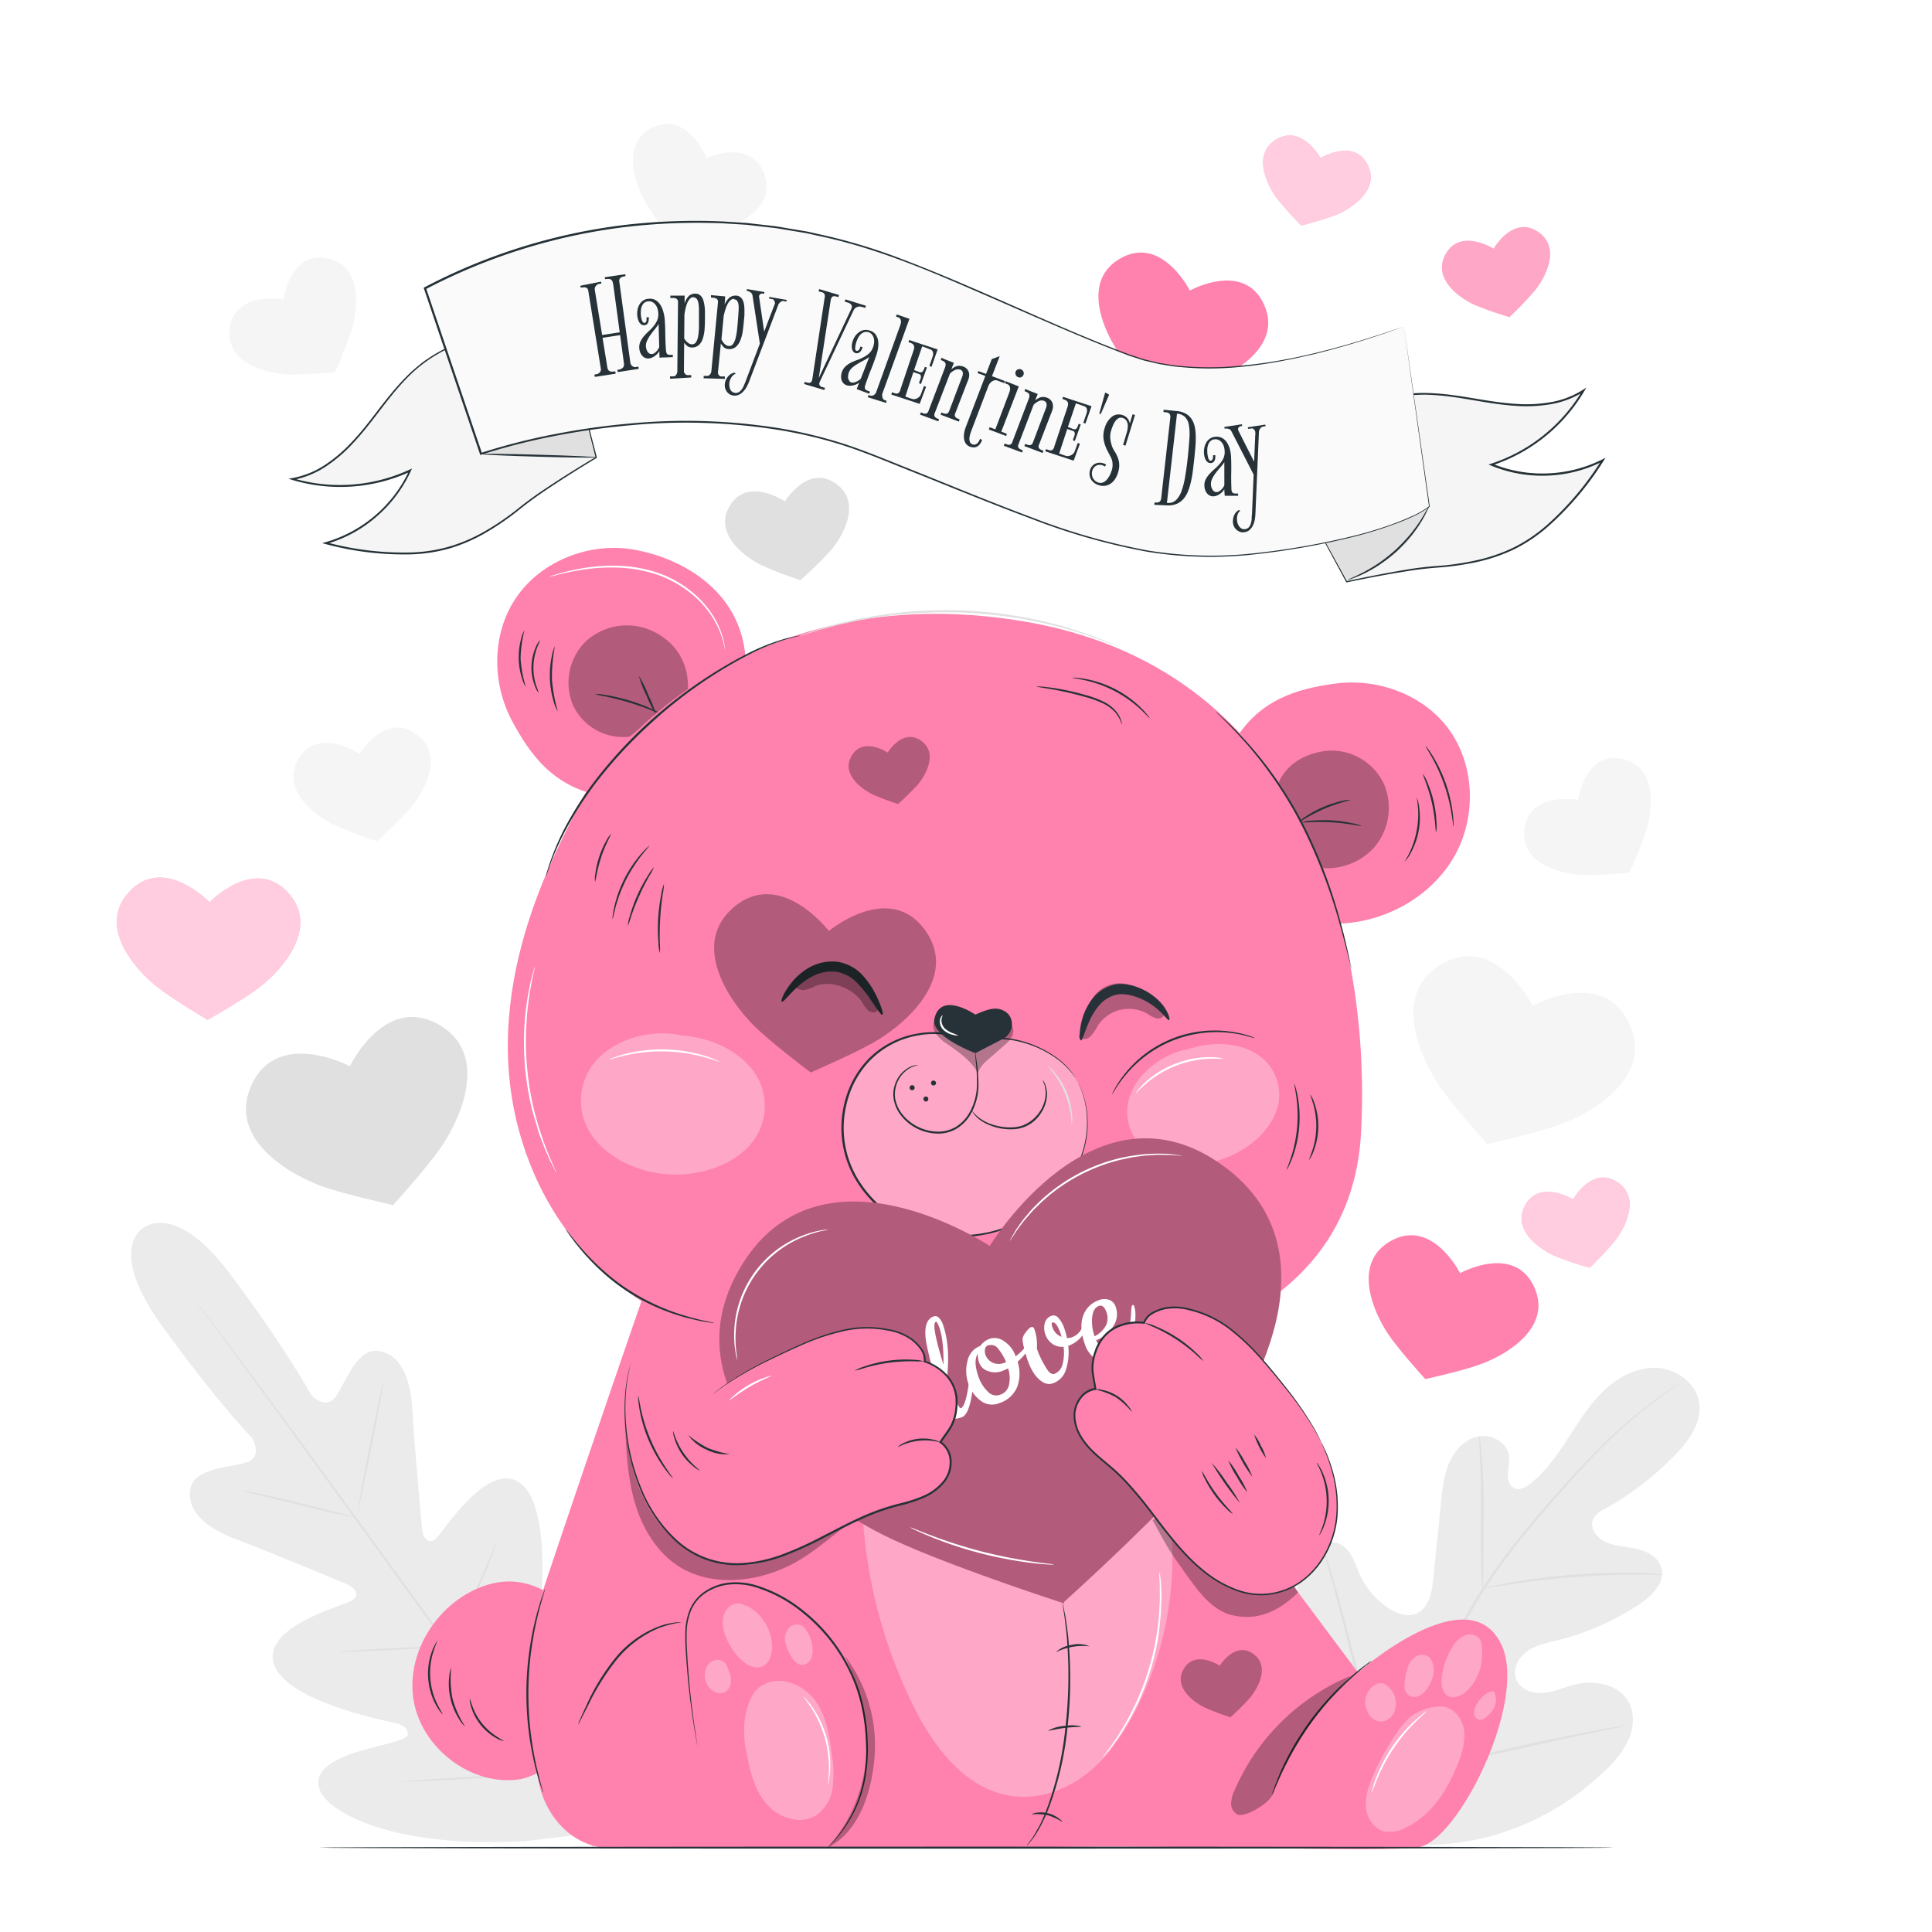 <svg class="animated" id="freepik_stories-valentines-day-teddy-bear" xmlns="http://www.w3.org/2000/svg" viewBox="0 0 500 500" version="1.1" xmlns:xlink="http://www.w3.org/1999/xlink" xmlns:svgjs="http://svgjs.com/svgjs"><style>svg#freepik_stories-valentines-day-teddy-bear:not(.animated) .animable {opacity: 0;}svg#freepik_stories-valentines-day-teddy-bear.animated #freepik--Bear--inject-284 {animation: 1.5s Infinite  linear wind;animation-delay: 0s;}            @keyframes wind {                0% {                    transform: rotate( 0deg );                }                25% {                    transform: rotate( 1deg );                }                75% {                    transform: rotate( -1deg );                }            }        </style><g id="freepik--background-complete--inject-284" class="animable" style="transform-origin: 236.896px 255.143px;"><path d="M113.82,265.32c-14.21-8.38-23.27,10.62-23.27,10.62S71.69,265.93,65,281c-5.87,13.24,8.77,22.34,17.58,25.72,5.59,2.15,17.6,4.8,19.16,5.14v0l0,0,.13,0,0-.13c1.07-1.19,9.3-10.32,12.6-15.31C119.67,288.6,126.3,272.68,113.82,265.32Z" style="fill: rgb(224, 224, 224); transform-origin: 92.302px 287.523px;" id="elcut6chr9vp" class="animable"></path><path d="M216.52,125.3c-7.31-5.45-13.4,4.46-13.4,4.46s-9.78-6.61-14.34,1.29c-4,6.92,3.5,12.78,8.15,15.16a99.85,99.85,0,0,0,10.22,3.95v0h0l.07,0,0-.07a101.48,101.48,0,0,0,7.82-7.67C218.37,138.42,222.94,130.07,216.52,125.3Z" style="fill: rgb(224, 224, 224); transform-origin: 203.699px 136.912px;" id="elljteielxf7o" class="animable"></path><path d="M421.78,265.17c-6.71-15.08-25.11-4.87-25.11-4.87s-9.56-19.09-23.76-10.69c-12.46,7.38-5.82,23.28-.61,31.16,3.3,5,11.54,14.12,12.61,15.3v0h0l.09.1,0-.13c1.57-.34,13.57-3,19.15-5.16C413,287.52,427.66,278.4,421.78,265.17Z" style="fill: rgb(245, 245, 245); transform-origin: 394.465px 271.822px;" id="elazolow30a8f" class="animable"></path><path d="M107.89,190.1c-8.11-6-14.84,5-14.84,5s-10.85-7.29-15.89,1.46c-4.42,7.69,3.91,14.16,9.06,16.79a110.91,110.91,0,0,0,11.33,4.35v0l0,0,.08,0,0-.08a113,113,0,0,0,8.65-8.52C110,204.64,115,195.38,107.89,190.1Z" style="fill: rgb(245, 245, 245); transform-origin: 93.699px 203.005px;" id="elrvgyeyehzsk" class="animable"></path><path d="M84.93,66.9c-9.85-2.22-11.56,10.55-11.56,10.55S60.5,75.17,59.43,85.21C58.5,94,68.73,96.58,74.51,96.9a113.21,113.21,0,0,0,12.12-.6l0,0v0h.08l0-.07a111.07,111.07,0,0,0,4.46-11.29C92.71,79.36,93.58,68.85,84.93,66.9Z" style="fill: rgb(245, 245, 245); transform-origin: 75.766px 81.771px;" id="el6yhvwiitjd8" class="animable"></path><path d="M197.85,45.21c-3.25-9.56-15-4.35-15-4.35S178,28.69,168.92,33c-8,3.8-4.84,13.87-2.09,19a110,110,0,0,0,6.84,10v0h0l0,.07,0-.08a109.7,109.7,0,0,0,12-2.09C191.29,58.35,200.71,53.6,197.85,45.21Z" style="fill: rgb(245, 245, 245); transform-origin: 181.106px 47.073px;" id="elb3nmqflsr8h" class="animable"></path><path d="M420,196.44c-9.86-2.22-11.57,10.55-11.57,10.55s-12.87-2.28-13.94,7.76c-.93,8.82,9.31,11.37,15.08,11.69a113.05,113.05,0,0,0,12.12-.6l0,0v0h.08l-.05-.07a110.62,110.62,0,0,0,4.47-11.29C427.8,208.9,428.67,198.39,420,196.44Z" style="fill: rgb(245, 245, 245); transform-origin: 410.831px 211.311px;" id="el2swidlblc68" class="animable"></path><path d="M37.05,317.8s-9.52,5.34,4.76,25.17,23.52,29.3,23.52,29.3,2.72,4.7-1.37,6.12-13.57,1.37-14.65,6.8c-1.12,5.64,3.53,10.07,12.06,13.28s27,10.92,28.65,11.63,3.49,2.78.86,4.2-23.11,6.78-20,16.35,28.38,14.6,31.13,15.2,3.54,1.61,3.54,3.07-7,2.61-12.81,4.38-12.14,4.83-9.87,10.2,18.23,14.93,53.15,13l16.11-1.94,6.65-14.89c12.28-32.74,7.94-50.84,3.5-54.61s-9.27,1.39-12.68,6.36-6.63,11.36-8,10.92-2.11-1.5-1.86-4.31,3-28.4-5.18-34.25S115.1,395.88,113,398s-3.58-.31-3.75-2.08-2-21.71-2.51-30.81-3.35-14.87-9.06-15.49c-5.51-.59-8.3,8.47-10.88,11.94s-6.24-.52-6.24-.52-6.28-11.66-20.92-31.22-22.75-11.86-22.75-11.86" style="fill: rgb(235, 235, 235); transform-origin: 100.373px 396.61px;" id="elts5owyk2oa" class="animable"></path><path d="M153.56,478.21c-10.69-14.41-29.27-40.34-45.33-62.52S77.61,373.46,67,359l-12.6-17.11c-1.47-2-2.62-3.58-3.42-4.66L50.09,336c-.19-.27-.28-.42-.28-.42l.32.39.92,1.19,3.5,4.6c3,4,7.38,9.81,12.73,17,10.69,14.41,25.3,34.44,41.36,56.61s34.59,48.15,45.21,62.61" style="fill: rgb(224, 224, 224); transform-origin: 101.83px 406.895px;" id="elefodr982mxr" class="animable"></path><path d="M62.58,385.8a5.81,5.81,0,0,1,1.16.14c.75.12,1.82.32,3.14.59,2.65.53,6.28,1.36,10.27,2.35l10.22,2.57,3.1.76a5.07,5.07,0,0,1,1.12.32,4.56,4.56,0,0,1-1.16-.13c-.75-.12-1.82-.32-3.14-.6-2.64-.56-6.26-1.44-10.26-2.43l-10.22-2.49-3.11-.75A4.69,4.69,0,0,1,62.58,385.8Z" style="fill: rgb(224, 224, 224); transform-origin: 77.085px 389.165px;" id="elki2doica3t" class="animable"></path><path d="M92.53,391.34c-.13,0,1.25-7.6,3.09-16.9s3.44-16.83,3.58-16.8-1.24,7.59-3.09,16.9S92.67,391.36,92.53,391.34Z" style="fill: rgb(224, 224, 224); transform-origin: 95.866px 374.49px;" id="el8kfae4640c9" class="animable"></path><path d="M115.66,426.51a5.31,5.31,0,0,1,.5-1.09c.41-.78.91-1.75,1.5-2.9,1.27-2.44,3-5.82,4.77-9.62s3.28-7.29,4.34-9.83l1.25-3a6.56,6.56,0,0,1,.52-1.09,5.79,5.79,0,0,1-.33,1.16c-.25.73-.62,1.78-1.11,3.06-1,2.58-2.43,6.1-4.21,9.91s-3.57,7.18-4.91,9.58c-.68,1.2-1.24,2.17-1.65,2.82A5.72,5.72,0,0,1,115.66,426.51Z" style="fill: rgb(224, 224, 224); transform-origin: 122.1px 412.745px;" id="eln3ckm3kxrug" class="animable"></path><path d="M87.47,427.46a5.43,5.43,0,0,1,1.09-.15l3-.22c2.54-.16,6-.35,9.92-.54s7.39-.31,9.93-.39l3-.06a5.15,5.15,0,0,1,1.11,0,4.19,4.19,0,0,1-1.1.15l-3,.22c-2.54.16-6,.36-9.93.54s-7.38.32-9.92.39l-3,.06A4.32,4.32,0,0,1,87.47,427.46Z" style="fill: rgb(224, 224, 224); transform-origin: 101.495px 426.783px;" id="el28jfug2nh3q" class="animable"></path><path d="M103.94,461.1a8.74,8.74,0,0,1,1.41-.17l3.85-.3c3.25-.23,7.74-.51,12.71-.79s9.46-.51,12.72-.64l3.86-.14a7.19,7.19,0,0,1,1.42,0,9.32,9.32,0,0,1-1.41.18l-3.85.29c-3.25.23-7.75.51-12.71.79s-9.46.51-12.72.64l-3.86.14A7.13,7.13,0,0,1,103.94,461.1Z" style="fill: rgb(224, 224, 224); transform-origin: 121.925px 460.08px;" id="elt34lp1appb" class="animable"></path><path d="M139,458.88a9.93,9.93,0,0,1,.6-1.39l1.77-3.74c1.49-3.15,3.53-7.52,5.65-12.4s3.94-9.35,5.23-12.59l1.52-3.84a8.64,8.64,0,0,1,.62-1.39A8.74,8.74,0,0,1,154,425c-.31.93-.78,2.27-1.38,3.9-1.2,3.28-3,7.78-5.09,12.67s-4.22,9.24-5.8,12.36c-.79,1.56-1.44,2.81-1.92,3.67A8,8,0,0,1,139,458.88Z" style="fill: rgb(224, 224, 224); transform-origin: 146.695px 441.205px;" id="elyluzybv3mk" class="animable"></path><path d="M351,473c-16.88-14.72-18.48-38.84-15.46-60.05.5-3.54.52-7.32,2.54-10.26s6.2-4.64,9.22-2.8c2.5,1.53,3.32,4.72,4.53,7.42a20.76,20.76,0,0,0,7.47,8.85c2.13,1.42,4.86,2.44,7.22,1.45,3.25-1.36,4.07-5.55,4.42-9.09l2-19.77c.36-3.53.74-7.14,2.2-10.38s4.22-6.08,7.68-6.66,7.41,1.8,7.75,5.34a32.93,32.93,0,0,1-.37,4.41c-.06,1.47.44,3.17,1.79,3.73s2.89-.28,4.06-1.2c4-3.18,7-7.51,9.8-11.83s5.56-8.75,9.29-12.29,8.63-6.12,13.72-5.86,10.15,4,10.89,9.06-2.7,9.86-6.3,13.55a79.34,79.34,0,0,1-18.11,13.89,6.57,6.57,0,0,0-3.06,2.65c-1,2.28,1,4.86,3.2,5.88,2.54,1.16,5.43,1.2,8.15,1.82s5.57,2.16,6.33,4.87c1.06,3.77-2.37,7.23-5.61,9.39a67.82,67.82,0,0,1-21.24,9.38c-2.7.67-5.52,1.21-7.82,2.81s-3.9,4.64-2.9,7.27,4.17,3.77,6.94,3.56,5.37-1.43,8.07-2.13c5.06-1.3,11.29-.29,13.95,4.24,1.75,3,1.51,6.84.12,10a26,26,0,0,1-6.29,8.16,68.43,68.43,0,0,1-31.21,17.26c-11.68,2.69-22.23,2.62-33-2.68" style="fill: rgb(235, 235, 235); transform-origin: 387.079px 415.704px;" id="eld0640kdepph" class="animable"></path><path d="M357.88,460.25a317.59,317.59,0,0,1,16.24-32.73l4.69-8.36c1.55-2.74,3.09-5.46,4.75-8A159,159,0,0,1,394,396.94c3.53-4.35,7-8.35,10.35-12.07s6.48-7.12,9.49-10.1a125.6,125.6,0,0,1,15.24-13c1.91-1.39,3.43-2.42,4.47-3.1l1.18-.77a2.18,2.18,0,0,1,.42-.24,2.26,2.26,0,0,1-.38.3l-1.15.82c-1,.72-2.51,1.78-4.39,3.19a133.93,133.93,0,0,0-15.07,13.11c-3,3-6.11,6.41-9.41,10.13S398,393,394.44,397.33a160.21,160.21,0,0,0-10.34,14.16c-1.65,2.55-3.17,5.25-4.72,8l-4.69,8.35a326.44,326.44,0,0,0-16.26,32.65" style="fill: rgb(224, 224, 224); transform-origin: 396.515px 409.075px;" id="el0231s31h6xw7" class="animable"></path><path d="M383.75,411.13a8.24,8.24,0,0,1-.18-1.54c-.08-1-.15-2.44-.21-4.23-.12-3.57-.12-8.51-.09-13.95s0-10.37-.22-13.93c-.09-1.78-.17-3.22-.23-4.22a7.33,7.33,0,0,1,0-1.55,6.2,6.2,0,0,1,.29,1.52c.14,1,.3,2.43.44,4.22.29,3.56.43,8.5.41,14s-.07,10.23-.1,13.94v4.23A6.51,6.51,0,0,1,383.75,411.13Z" style="fill: rgb(224, 224, 224); transform-origin: 383.37px 391.42px;" id="elt6amymmbbz" class="animable"></path><path d="M430.09,407.54a10.42,10.42,0,0,1-1.83,0c-1.18,0-2.88-.06-5-.05-4.21,0-10,.21-16.42.72s-12.19,1.23-16.35,1.87c-2.09.3-3.77.59-4.93.79a8.9,8.9,0,0,1-1.82.24,9.86,9.86,0,0,1,1.77-.49c1.15-.28,2.83-.64,4.91-1,4.15-.76,9.94-1.55,16.37-2.07a160.19,160.19,0,0,1,16.48-.52c2.11,0,3.81.15,5,.25A9.14,9.14,0,0,1,430.09,407.54Z" style="fill: rgb(224, 224, 224); transform-origin: 406.915px 409.054px;" id="el1hfx9t79lr5" class="animable"></path><path d="M358.53,459.48a2.28,2.28,0,0,1-.26-.59l-.6-1.73c-.51-1.5-1.2-3.69-2-6.41-1.63-5.44-3.65-13-5.76-21.43s-4-16-5.57-21.46c-.74-2.66-1.36-4.85-1.81-6.47-.2-.71-.35-1.29-.49-1.76a2.52,2.52,0,0,1-.12-.63,2.1,2.1,0,0,1,.25.59l.6,1.72c.51,1.5,1.2,3.7,2,6.42,1.63,5.44,3.64,13,5.75,21.42s4.06,16,5.57,21.46c.75,2.66,1.36,4.85,1.82,6.47l.48,1.77A2.78,2.78,0,0,1,358.53,459.48Z" style="fill: rgb(224, 224, 224); transform-origin: 350.225px 429.24px;" id="elkx6jeryzb1o" class="animable"></path><path d="M421,446.53a2.62,2.62,0,0,1-.62.18l-1.82.4-6.69,1.4c-5.65,1.18-13.43,2.9-22,4.81s-16.4,3.57-22.08,4.64c-2.83.53-5.13.94-6.73,1.19l-1.83.27a2.67,2.67,0,0,1-.65.06s.21-.09.62-.19l1.82-.4,6.69-1.39c5.64-1.18,13.43-2.91,22-4.82s16.4-3.57,22.07-4.63c2.84-.54,5.14-.95,6.74-1.19l1.83-.28A1.89,1.89,0,0,1,421,446.53Z" style="fill: rgb(224, 224, 224); transform-origin: 389.79px 453.001px;" id="elukv7f9gtj7q" class="animable"></path></g><g id="freepik--Bear--inject-284" class="animable animator-active" style="transform-origin: 248.408px 310.18px;"><path d="M254.26,371.45a4.93,4.93,0,0,1-1.39.49,1.84,1.84,0,0,1-.89,0q-.51-.23-2.36-3.81A89.54,89.54,0,0,1,245.39,358q-1.94-5.41.51-6.68a1,1,0,0,1,1.15.2,3.28,3.28,0,0,1,.87,1.06,24.07,24.07,0,0,1,2.27,10.58c.85,1.79,1.61,3.35,2.28,4.65s1.13,1.9,1.36,1.78.62-.91.8-2.12a23,23,0,0,0,.15-4.38c-.09-1.7-.06-2.59.08-2.66s.25,0,.34.15a8.83,8.83,0,0,1,.53,3.31C255.9,368.35,255.4,370.86,254.26,371.45Zm-7-18.15c-.35-.68-.61-1-.78-.89q-.94.49,2.69,8.66A23.33,23.33,0,0,0,247.27,353.3Z" style="fill: rgb(255, 255, 255); transform-origin: 250.148px 361.607px;" id="el0gm0xz17yhx" class="animable"></path><path d="M263.84,357.55a10.49,10.49,0,0,0,1.4-1.63l.51-.85.27-.42a.63.63,0,0,1,.2-.22.26.26,0,0,1,.4.15c.1.19-.05.7-.47,1.52a12,12,0,0,1-1.79,2.55,8.11,8.11,0,0,1,.55,5.21,5.93,5.93,0,0,1-3.32,3.81,3.86,3.86,0,0,1-3.85,0,7.36,7.36,0,0,1-3-3.16,8,8,0,0,1-.81-4.65,4.25,4.25,0,0,1,2.27-3.55,4,4,0,0,1,1.79-1.73,3.32,3.32,0,0,1,2.95.13A6.09,6.09,0,0,1,263.84,357.55Zm-1.24,2.7-1.11.65a4.14,4.14,0,0,1-2.94.41,2.9,2.9,0,0,1-2-1.4,4.94,4.94,0,0,1-.58-2c-.54,1.19-.27,2.85.83,5a7.75,7.75,0,0,0,2.14,2.58,2.37,2.37,0,0,0,2.73.36,2.73,2.73,0,0,0,1.53-2.27A6.6,6.6,0,0,0,262.6,360.25ZM257.9,356a1,1,0,0,0-.56.88,2.09,2.09,0,0,0,.23,1.15,2.75,2.75,0,0,0,1.8,1.49,3.08,3.08,0,0,0,2.27-.24l.39-.2a11,11,0,0,0-2-2.57A1.79,1.79,0,0,0,257.9,356Z" style="fill: rgb(255, 255, 255); transform-origin: 260.258px 361.24px;" id="elx7aju3nd0m9" class="animable"></path><path d="M272.29,360.18a2.79,2.79,0,0,0,1.4-2.24,9.42,9.42,0,0,0-.23-3.57,3.57,3.57,0,0,1-2.39-.33,4.14,4.14,0,0,1-2.09-4,2.14,2.14,0,0,1,1.26-1.74,1.26,1.26,0,0,1,1.45.32,5.37,5.37,0,0,1,1.33,1.71,16.93,16.93,0,0,1,.93,2.19,3.34,3.34,0,0,0,1.12-.33,3.84,3.84,0,0,0,1.8-2.38c.18-.58.34-.91.48-1s.26,0,.37.21a1.42,1.42,0,0,1,0,1,6.15,6.15,0,0,1-3.3,4.08,11.68,11.68,0,0,1,.14,4.9,4.33,4.33,0,0,1-2.3,3.2,2.44,2.44,0,0,1-2.26,0,7.9,7.9,0,0,1-3.45-3.79c-.34-.66-.73-1.54-1.16-2.64a7,7,0,0,1-.62-2.1,3.65,3.65,0,0,1,.58-1.39,3,3,0,0,1,.87-1.09c.32-.16.57-.06.77.33a10.1,10.1,0,0,1,1,4,20,20,0,0,0,2.36,3.69C271.13,360.1,271.78,360.44,272.29,360.18Zm-1.75-10.53c-.17.09-.07.49.29,1.19a3.17,3.17,0,0,0,2,1.51,5.48,5.48,0,0,0-.33-.79C271.7,350,271.05,349.39,270.54,349.65Z" style="fill: rgb(255, 255, 255); transform-origin: 271.29px 355.336px;" id="elr0rnykodop" class="animable"></path><path d="M284.16,356a3.81,3.81,0,0,1-3.53.11,5.5,5.5,0,0,1-2.64-2.53,9.16,9.16,0,0,1-1.25-6,5.26,5.26,0,0,1,2.88-3.74,2.91,2.91,0,0,1,2.08-.33,2.23,2.23,0,0,1,1.54,1.25,4.43,4.43,0,0,1,0,4,7.25,7.25,0,0,1-3.24,3.39A4.57,4.57,0,0,0,282,353.9a2.37,2.37,0,0,0,2.15.05,3.8,3.8,0,0,0,1.49-1.34,5.59,5.59,0,0,0,.74-2,20.83,20.83,0,0,0,.24-5.16c0-.48,0-.82,0-1a.44.44,0,0,1,.18-.42c.12-.06.22,0,.31.17q.82,1.59.52,5.78C287.37,352.94,286.23,355,284.16,356Zm-4.51-4.61a5.61,5.61,0,0,0,2.13-2.63,3.58,3.58,0,0,0-.32-2.78c-.5-1-1-1.28-1.67-1s-1.1,1.22-1.08,2.51A9.21,9.21,0,0,0,279.65,351.42Z" style="fill: rgb(255, 255, 255); transform-origin: 282.183px 349.967px;" id="el2uxnjgvjuoh" class="animable"></path><path d="M323.43,395.34l28,37.49s28.89-25.4,37.22-7c6.67,14.72-11.42,50.77-21.52,52.22s-60.38-.7-96.66,0l-112.17.31c-9.42-.05-16.74-7.45-18.76-16.65-2.87-13.07-4.88-32.59,1.61-52,13.71-40.89,24.87-73,24.87-73l129.06-.88Z" style="fill: rgb(255, 129, 174); transform-origin: 263.462px 407.197px;" id="el89xgofp3w1s" class="animable"></path><g id="eluvpesxc4809"><g style="opacity: 0.3; transform-origin: 263.294px 425.646px;" class="animable"><path d="M301.83,386.28,223.15,390a128.17,128.17,0,0,0,13.48,52c5.33,10.65,13.81,21.66,26.05,22.9,6.82.7,13.68-1.94,18.92-6.14s9-9.82,12.09-15.68A87.41,87.41,0,0,0,301.83,386.28Z" style="fill: rgb(255, 255, 255); transform-origin: 263.294px 425.646px;" id="el61g87o7s85" class="animable"></path></g></g><g id="elm6s5oqxowcj"><g style="opacity: 0.3; transform-origin: 317.12px 405.343px;" class="animable"><path d="M298.29,393.41c3.26,5.93,3.76,7.19,7.73,12.68,2.83,3.92,6.85,10.3,12.38,11.79,6.8,1.84,12.55-.81,17.55-5.77-2-3.41-1-1.38-3-4.79l-32.66-15.1Z" id="elg1yzsimh30i" class="animable" style="transform-origin: 317.12px 405.343px;"></path></g></g><path d="M265.72,477.7a3.52,3.52,0,0,1,.36-.55l1.11-1.53c.47-.67.92-1.57,1.52-2.57s1.08-2.24,1.7-3.57a85.26,85.26,0,0,0,5.3-22.22,117.74,117.74,0,0,0,.43-22.89c-.07-1.47-.29-2.78-.4-3.94s-.27-2.16-.4-3-.21-1.39-.28-1.87a3.26,3.26,0,0,1-.07-.66,2.81,2.81,0,0,1,.17.64c.1.48.22,1.09.38,1.86s.35,1.8.49,3,.39,2.47.48,3.94a110.52,110.52,0,0,1-.28,23,81.28,81.28,0,0,1-5.48,22.31c-.65,1.33-1.19,2.55-1.78,3.56s-1.12,1.88-1.61,2.54l-1.2,1.48A2.31,2.31,0,0,1,265.72,477.7Z" style="fill: rgb(38, 50, 56); transform-origin: 271.349px 446.3px;" id="eliz6hi7p97be" class="animable"></path><g id="elj8cwqjdl9b"><g style="opacity: 0.3; transform-origin: 190.35px 388.561px;" class="animable"><path d="M161.75,368.53c.31,6.9.63,13.88,2.59,20.51S170.13,402,176,405.59c7.14,4.36,16.36,4.09,24.24,1.28s12-7,18.71-12c-6.58,3.57-13.61,7.36-20.86,9.25s-12.15.9-18.82-2.5c-5.85-3-10.23-8.38-12.94-14.36s-3.9-12.54-4.57-19.07" id="elpa8zvwzu5b" class="animable" style="transform-origin: 190.35px 388.561px;"></path></g></g><path d="M126.18,410.14c-12.28,3.72-21.15,17-19.18,29.65s15.13,22.75,27.8,20.64c4.46-.75,14.77-7.5,17.53-11.09l2.9-23.18C148.13,415.46,138.47,406.41,126.18,410.14Z" style="fill: rgb(255, 129, 174); transform-origin: 130.978px 434.998px;" id="el88f9oxu2zwl" class="animable"></path><path d="M114.58,443.67s-.22-.19-.55-.58a12.2,12.2,0,0,1-1.2-1.81,17,17,0,0,1-1.27-3,17.36,17.36,0,0,1-.58-7.84,16,16,0,0,1,.83-3.11,11.7,11.7,0,0,1,.92-2c.26-.44.42-.67.45-.65s-.47,1-1,2.74a17.39,17.39,0,0,0-.7,3.06,18.42,18.42,0,0,0,.56,7.63,17.77,17.77,0,0,0,1.14,2.93C114,442.72,114.66,443.61,114.58,443.67Z" style="fill: rgb(38, 50, 56); transform-origin: 112.68px 434.174px;" id="el9hyzff2q1bk" class="animable"></path><path d="M120.38,446.83a7,7,0,0,1-1.52-1.84,17.07,17.07,0,0,1-2.61-11.05,6.77,6.77,0,0,1,.54-2.32,25.42,25.42,0,0,0,.32,7.95A25.75,25.75,0,0,0,120.38,446.83Z" style="fill: rgb(38, 50, 56); transform-origin: 118.266px 439.225px;" id="elon7z8st2u7g" class="animable"></path><path d="M130.41,450.59a5.91,5.91,0,0,1-2-.78,13.69,13.69,0,0,1-4-3.38,13.49,13.49,0,0,1-2.47-4.65,5.54,5.54,0,0,1-.35-2.15c.08,0,.24.8.7,2a15.55,15.55,0,0,0,6.35,7.83C129.68,450.19,130.44,450.51,130.41,450.59Z" style="fill: rgb(38, 50, 56); transform-origin: 125.999px 445.11px;" id="elro2iexijkxn" class="animable"></path><path d="M274.91,471.5a16.56,16.56,0,0,0-3.76-1.73,16.17,16.17,0,0,0-4.13-.23c0-.06.42-.28,1.2-.41a7.56,7.56,0,0,1,3,.14,7.45,7.45,0,0,1,2.77,1.31C274.66,471.06,275,471.45,274.91,471.5Z" style="fill: rgb(38, 50, 56); transform-origin: 270.972px 470.271px;" id="el0rcx2swjyoya" class="animable"></path><path d="M279.88,446.81c0,.15-2,.08-4.33.38s-4.25.83-4.29.68a10.45,10.45,0,0,1,4.22-1.2A10.67,10.67,0,0,1,279.88,446.81Z" style="fill: rgb(38, 50, 56); transform-origin: 275.57px 447.201px;" id="elsllym9s5f9" class="animable"></path><path d="M282,426.07a15.62,15.62,0,0,0-8.82,1.57,7.57,7.57,0,0,1,4.2-1.94A7.48,7.48,0,0,1,282,426.07Z" style="fill: rgb(38, 50, 56); transform-origin: 277.59px 426.567px;" id="elt8nppam3koe" class="animable"></path><path d="M163.84,142.21c-11.82-2-24.79,3.37-31,13.61-5.59,9.16-5.38,21.3-.32,30.76s10.73,16.26,21.12,18.93l39.33-35.08C191.7,152.36,175.67,144.2,163.84,142.21Z" style="fill: rgb(255, 129, 174); transform-origin: 160.828px 173.653px;" id="el97eool8lim" class="animable"></path><g id="elsp0yuudcps9"><g style="opacity: 0.3; transform-origin: 162.591px 176.301px;" class="animable"><path d="M168.15,163a15.71,15.71,0,0,0-16.62,3.07,15,15,0,0,0-3.21,16.48,14.31,14.31,0,0,0,14.58,8.11L178,179.31C178.64,170.43,173.65,165.31,168.15,163Z" id="el6qo2ucihpjv" class="animable" style="transform-origin: 162.591px 176.301px;"></path></g></g><path d="M136.08,177.77a6.79,6.79,0,0,1-.92-2,18.21,18.21,0,0,1-.92-5.28,18.54,18.54,0,0,1,.66-5.32,6.7,6.7,0,0,1,.83-2.06,31.9,31.9,0,0,0-1,7.37A32.07,32.07,0,0,0,136.08,177.77Z" style="fill: rgb(38, 50, 56); transform-origin: 135.158px 170.44px;" id="elstp39n868hk" class="animable"></path><path d="M139.4,179.31a5.31,5.31,0,0,1-1-1.85,13,13,0,0,1-.86-5,13.13,13.13,0,0,1,1.13-5,5.3,5.3,0,0,1,1.12-1.79c.07.05-.33.74-.78,1.94a14.93,14.93,0,0,0-.27,9.73A20.59,20.59,0,0,1,139.4,179.31Z" style="fill: rgb(38, 50, 56); transform-origin: 138.667px 172.49px;" id="elp2bpf1dinxk" class="animable"></path><path d="M144.36,184.16a8.92,8.92,0,0,1-1-2.34,24.15,24.15,0,0,1-.52-12.17,9,9,0,0,1,.77-2.42,42.16,42.16,0,0,0-.77,8.52A42.61,42.61,0,0,0,144.36,184.16Z" style="fill: rgb(38, 50, 56); transform-origin: 143.329px 175.695px;" id="elwqtofs5hth" class="animable"></path><path d="M170.76,184.58a14.78,14.78,0,0,1-2.42-.87c-1.48-.57-3.53-1.31-5.84-2s-4.44-1.18-6-1.51a14,14,0,0,1-2.5-.59,10.94,10.94,0,0,1,2.56.23,47,47,0,0,1,6.07,1.38,46.15,46.15,0,0,1,5.83,2.15A11.06,11.06,0,0,1,170.76,184.58Z" style="fill: rgb(38, 50, 56); transform-origin: 162.38px 182.093px;" id="elarhkmbf6l6l" class="animable"></path><path d="M169.77,184.93a27.82,27.82,0,0,1-2.44-4.9,28,28,0,0,1-2-5.12,29.45,29.45,0,0,1,2.43,4.91A29.27,29.27,0,0,1,169.77,184.93Z" style="fill: rgb(38, 50, 56); transform-origin: 167.55px 179.92px;" id="el2gnixgh9yze" class="animable"></path><path d="M187.66,168.11c-.06,0-.17-.77-.52-2.14a21.56,21.56,0,0,0-2.31-5.48,25.35,25.35,0,0,0-5.72-6.68,29.35,29.35,0,0,0-9.41-5.22A36.7,36.7,0,0,0,159,146.88a48.28,48.28,0,0,0-8.84.66c-2.5.41-4.49.87-5.87,1.22l-1.58.4a2.15,2.15,0,0,1-.56.11,2.38,2.38,0,0,1,.53-.21c.35-.11.87-.3,1.56-.49a54.71,54.71,0,0,1,5.86-1.39,46.27,46.27,0,0,1,8.91-.78,36.14,36.14,0,0,1,10.82,1.7,28.9,28.9,0,0,1,9.56,5.34,25.34,25.34,0,0,1,5.73,6.86,20.32,20.32,0,0,1,2.19,5.63,13.59,13.59,0,0,1,.27,1.61A3.08,3.08,0,0,1,187.66,168.11Z" style="fill: rgb(255, 255, 255); transform-origin: 164.905px 157.254px;" id="el9hs7f2dxxva" class="animable"></path><path d="M374.33,187.91c-6.66-8.41-18.12-12.42-28.75-11s-19,4.43-25.08,13.25l26.06,48.88c12-.42,23.8-6.94,29.77-17.34S381.77,197.32,374.33,187.91Z" style="fill: rgb(255, 129, 174); transform-origin: 350.452px 207.835px;" id="el1m4v1po94gph" class="animable"></path><g id="elthd0xxjwa2"><g style="opacity: 0.3; transform-origin: 344.673px 209.479px;" class="animable"><path d="M358.21,203a15,15,0,0,0-14.35-8.73c-5.94.43-13.94,4.13-13.94,13.58l9,16.23a16.55,16.55,0,0,0,16.41-4.43A15.73,15.73,0,0,0,358.21,203Z" id="el1sbw78lnx6g" class="animable" style="transform-origin: 344.673px 209.479px;"></path></g></g><path d="M376.18,213.89c-.08,0-.19-1.24-.51-3.21A44.64,44.64,0,0,0,370.59,196c-1-1.75-1.65-2.78-1.58-2.83s.23.21.57.66.8,1.13,1.33,2A37.24,37.24,0,0,1,376,210.63c.11,1,.17,1.82.18,2.38A2.72,2.72,0,0,1,376.18,213.89Z" style="fill: rgb(38, 50, 56); transform-origin: 372.61px 203.527px;" id="elrlayk709h3" class="animable"></path><path d="M371.65,215.39c-.16,0-.14-3.49-1.09-7.66s-2.45-7.32-2.29-7.39a8.19,8.19,0,0,1,1.08,2,28.68,28.68,0,0,1,1.72,5.26,29,29,0,0,1,.7,5.48A7.54,7.54,0,0,1,371.65,215.39Z" style="fill: rgb(38, 50, 56); transform-origin: 370.034px 207.865px;" id="el9sg9hyq1ywo" class="animable"></path><path d="M363.5,223a23.22,23.22,0,0,0,3.13-16.61,8.1,8.1,0,0,1,.64,2.48,18.78,18.78,0,0,1-.13,6.21,19.19,19.19,0,0,1-2.13,5.84A8.17,8.17,0,0,1,363.5,223Z" style="fill: rgb(38, 50, 56); transform-origin: 365.484px 214.695px;" id="elgv10i3hyzh5" class="animable"></path><path d="M291.3,350.34s58.24-5.65,60.94-57.18c2.85-54.31-16.9-121-88.14-132.49S156,195.55,150,208s-26.9,48.33-14.94,87.19S180.89,346,194.35,348.5Z" style="fill: rgb(255, 129, 174); transform-origin: 241.965px 254.598px;" id="elm8e6oyoaxrq" class="animable"></path><g id="el6vdikcq470x"><g style="opacity: 0.3; transform-origin: 249.688px 293.627px;" class="animable"><path d="M278.33,279c-3.77-6.42-14.07-11-21.47-10.12l-6.66.32c-8.27-3.77-18.74-1.54-25.14,4.92s-8.59,16.59-5.94,25.29a29.58,29.58,0,0,0,18.44,18.74,34.62,34.62,0,0,0,26.49-2,31.83,31.83,0,0,0,15.29-15.65C282.24,293.63,282.11,285.39,278.33,279Z" style="fill: rgb(255, 255, 255); transform-origin: 249.688px 293.627px;" id="elheur21yq8sj" class="animable"></path></g></g><path d="M278.33,279a15.33,15.33,0,0,1,.92,1.64,20.8,20.8,0,0,1,1.73,5.11,24.57,24.57,0,0,1,.24,8.53,26,26,0,0,1-4,10.56,32.29,32.29,0,0,1-9.72,9.61,36,36,0,0,1-14.73,5.4,35.3,35.3,0,0,1-8.54.08,31.75,31.75,0,0,1-8.62-2.26,30.54,30.54,0,0,1-14-12.09,26.24,26.24,0,0,1-3.69-16.65,27.73,27.73,0,0,1,2.16-8,24.51,24.51,0,0,1,4.42-6.61,23.23,23.23,0,0,1,12.92-6.83A21.91,21.91,0,0,1,250.28,269l-.09,0,6.92-.32a20.47,20.47,0,0,1,6.19.45,28,28,0,0,1,9.12,3.87,20,20,0,0,1,4.69,4.17,11.62,11.62,0,0,1,.94,1.34,4.68,4.68,0,0,1,.28.48s-.12-.15-.33-.45a12.1,12.1,0,0,0-1-1.3,20.73,20.73,0,0,0-4.72-4.06,27.77,27.77,0,0,0-9.07-3.74,20.25,20.25,0,0,0-6.1-.41l-6.92.36h0l0,0a21.62,21.62,0,0,0-12.61-1.42,22.79,22.79,0,0,0-12.65,6.73,23.79,23.79,0,0,0-4.31,6.48,27,27,0,0,0-2.11,7.82,25.68,25.68,0,0,0,3.62,16.32,30.19,30.19,0,0,0,13.77,11.89,31.79,31.79,0,0,0,8.47,2.24,35.18,35.18,0,0,0,23-5.36,32,32,0,0,0,9.66-9.44,26.07,26.07,0,0,0,4-10.4,24.86,24.86,0,0,0-.15-8.45,21.44,21.44,0,0,0-1.64-5.1c-.23-.57-.48-1-.61-1.26Z" style="fill: rgb(38, 50, 56); transform-origin: 249.618px 293.637px;" id="elek49jxjjcv4" class="animable"></path><path d="M251.5,287.36a10.39,10.39,0,0,0,3.21,2.77,13.53,13.53,0,0,0,4.36,1.44,13.32,13.32,0,0,0,2.71.19,9.41,9.41,0,0,0,2.85-.48,9.2,9.2,0,0,0,4.32-3.4,8.75,8.75,0,0,0,1.62-4.22,7.4,7.4,0,0,0-.32-3.06,7.85,7.85,0,0,1-.39-1.09,3.58,3.58,0,0,1,.58,1,7.18,7.18,0,0,1,.5,3.16,9,9,0,0,1-1.59,4.47,8.8,8.8,0,0,1-7.55,4.11,14.24,14.24,0,0,1-7.27-1.82,8,8,0,0,1-2.43-2.08,4.6,4.6,0,0,1-.48-.73A1,1,0,0,1,251.5,287.36Z" style="fill: rgb(38, 50, 56); transform-origin: 261.228px 285.882px;" id="el66f1cvqp94l" class="animable"></path><path d="M237.74,275.64a9.63,9.63,0,0,0-2,.63,7.88,7.88,0,0,0-4.08,7.93,9.05,9.05,0,0,0,1.73,4,12,12,0,0,0,8.74,4.64,9,9,0,0,0,5.06-1.1,10.27,10.27,0,0,0,3.47-3.4,15.12,15.12,0,0,0,2.18-8,54.25,54.25,0,0,0-.31-5.71c-.05-.63-.09-1.14-.12-1.56a1.8,1.8,0,0,1,0-.55,2.56,2.56,0,0,1,.11.54c.06.41.13.92.22,1.54a45.17,45.17,0,0,1,.48,5.74,15.16,15.16,0,0,1-2.15,8.24,10.46,10.46,0,0,1-3.62,3.59,9.36,9.36,0,0,1-5.34,1.18,12.32,12.32,0,0,1-9.09-4.87,9.35,9.35,0,0,1-1.77-4.26,7.87,7.87,0,0,1,.53-4,7.66,7.66,0,0,1,3.88-4.18A4.76,4.76,0,0,1,237.74,275.64Z" style="fill: rgb(38, 50, 56); transform-origin: 242.206px 282.95px;" id="elb3algmqvgvt" class="animable"></path><g id="elc7aukvjamaj"><g style="opacity: 0.3; transform-origin: 311.404px 285.765px;" class="animable"><path d="M324,272.09c-4.61-2.36-10.87-2.46-16.53-.57-6.56,1.21-12.66,6-14.81,11.49a12.73,12.73,0,0,0,4.85,15.43c5,3.35,12.72,3.78,19.44,1.32,6.39-2.33,11.93-7.32,13.61-12.92A12.42,12.42,0,0,0,324,272.09Z" style="fill: rgb(255, 255, 255); transform-origin: 311.404px 285.765px;" id="elvgjumzl6bki" class="animable"></path></g></g><g id="elld57pddiafh"><g style="opacity: 0.3; transform-origin: 230.122px 199.407px;" class="animable"><path d="M238.47,191.77c-4.8-3.53-8.74,3-8.74,3s-6.42-4.28-9.37.9c-2.59,4.55,2.34,8.35,5.39,9.88a67.76,67.76,0,0,0,6.69,2.54v0h.05V208a65.23,65.23,0,0,0,5.09-5C239.73,200.35,242.69,194.87,238.47,191.77Z" id="el3tdi9qilndl" class="animable" style="transform-origin: 230.122px 199.407px;"></path></g></g><path d="M324.71,268.65a14.51,14.51,0,0,1-1.65-.42,30.55,30.55,0,0,0-31.64,9.86,32.09,32.09,0,0,0-2.73,3.73,12.39,12.39,0,0,1-.92,1.43,2.1,2.1,0,0,1,.17-.41c.13-.26.3-.65.58-1.12a26.44,26.44,0,0,1,2.61-3.86A29.71,29.71,0,0,1,318.57,267a28.26,28.26,0,0,1,4.55,1c.53.16.92.33,1.19.43S324.72,268.63,324.71,268.65Z" style="fill: rgb(38, 50, 56); transform-origin: 306.24px 274.974px;" id="elt98k7x8ub5h" class="animable"></path><path d="M158.53,237.81a2.76,2.76,0,0,1,.05-.85,19.83,19.83,0,0,1,.4-2.28,31.49,31.49,0,0,1,2.59-7.19,31.15,31.15,0,0,1,4.23-6.36,21.86,21.86,0,0,1,1.59-1.68c.4-.38.63-.57.66-.55s-.77.94-2,2.46a39.33,39.33,0,0,0-4.05,6.36,38.31,38.31,0,0,0-2.69,7.05C158.83,236.63,158.62,237.82,158.53,237.81Z" style="fill: rgb(38, 50, 56); transform-origin: 163.284px 228.354px;" id="elc2ls75n1vre" class="animable"></path><path d="M162.47,239.6a9.56,9.56,0,0,1,.5-2.41,39.71,39.71,0,0,1,2-5.57,40.51,40.51,0,0,1,2.83-5.21,10.47,10.47,0,0,1,1.47-2,13.53,13.53,0,0,1-1.16,2.16c-.74,1.31-1.72,3.14-2.66,5.24s-1.66,4-2.15,5.46A15.09,15.09,0,0,1,162.47,239.6Z" style="fill: rgb(38, 50, 56); transform-origin: 165.87px 232.005px;" id="el8ftw9gjl17" class="animable"></path><path d="M170.77,246.67a11.5,11.5,0,0,1-.37-2.62,47,47,0,0,1-.06-6.4,47.92,47.92,0,0,1,.82-6.35,11.43,11.43,0,0,1,.68-2.56,16.14,16.14,0,0,1-.32,2.63c-.23,1.61-.51,3.84-.66,6.31s-.14,4.72-.1,6.35A16.06,16.06,0,0,1,170.77,246.67Z" style="fill: rgb(38, 50, 56); transform-origin: 171.049px 237.705px;" id="ell9je0b79oct" class="animable"></path><path d="M333,302.76c-.08,0,.44-1.2,1.08-3.15a34.88,34.88,0,0,0,1.4-15.8c-.28-2-.59-3.26-.51-3.29a2.89,2.89,0,0,1,.31.85,19.88,19.88,0,0,1,.57,2.39,30.45,30.45,0,0,1-1.42,16,22.75,22.75,0,0,1-1,2.26A3,3,0,0,1,333,302.76Z" style="fill: rgb(38, 50, 56); transform-origin: 334.663px 291.64px;" id="el1a231twckz0i" class="animable"></path><path d="M338.75,300.2c-.08,0,.37-.92.86-2.41a20.37,20.37,0,0,0,.25-12.07c-.44-1.52-.85-2.41-.77-2.45a7.81,7.81,0,0,1,1.12,2.33,18,18,0,0,1-.25,12.32A7.74,7.74,0,0,1,338.75,300.2Z" style="fill: rgb(38, 50, 56); transform-origin: 339.958px 291.735px;" id="elldv8jiw0z4o" class="animable"></path><g id="elgtrgn2nbw4i"><g style="opacity: 0.3; transform-origin: 251.898px 270.763px;" class="animable"><path d="M262.16,266a3.56,3.56,0,0,0-3.46-2.23,16.05,16.05,0,0,0-4.3.88,19.36,19.36,0,0,1-12.43-.88,3.67,3.67,0,0,0,.09,3.56,10.24,10.24,0,0,0,3.06,2.83c3,2.12,6.23,4.33,8,7.6.34-1.54,1.59-2.69,2.78-3.73l3.83-3.35a9.88,9.88,0,0,0,1.91-2A3.39,3.39,0,0,0,262.16,266Z" id="elefvc0l7emwn" class="animable" style="transform-origin: 251.898px 270.763px;"></path></g></g><path d="M260.07,261.74c-1.94-1.14-3.71-.92-7.65.84,0,0-9-6.21-10.6,1.11-1,4.56,10.6,8.87,10.6,8.87l7.08-3.67a4.27,4.27,0,0,0,2.11-5.36A3.78,3.78,0,0,0,260.07,261.74Z" style="fill: rgb(38, 50, 56); transform-origin: 251.825px 266.341px;" id="elxlnbdjnh1fs" class="animable"></path><path d="M248,268c0,.07-.47,0-1.19-.13a5.58,5.58,0,0,1-2.63-1.3,3.06,3.06,0,0,1-.88-2.82c.21-.78.7-1,.72-1s-.28.39-.36,1.06a3,3,0,0,0,.89,2.38,6.63,6.63,0,0,0,2.37,1.32C247.6,267.8,248,268,248,268Z" style="fill: rgb(255, 255, 255); transform-origin: 245.619px 265.389px;" id="el1xoecr3el3w" class="animable"></path><path d="M154,228.18a5.77,5.77,0,0,1,.06-1.94,23.63,23.63,0,0,1,2.94-8.82,6,6,0,0,1,1.11-1.58c.14.08-1.4,2.59-2.52,6S154.13,228.2,154,228.18Z" style="fill: rgb(38, 50, 56); transform-origin: 156.032px 222.01px;" id="elxxidj43atlm" class="animable"></path><g id="elckhp5dqfr2f"><g style="opacity: 0.3; transform-origin: 216.347px 255.518px;" class="animable"><path d="M226.76,259.21a28.14,28.14,0,0,0-3.39-6,10.92,10.92,0,0,0-5.9-4,8.6,8.6,0,0,0-5.59.76,20.24,20.24,0,0,0-4.27,3.09l-2.14,1.85a2.72,2.72,0,0,0,2.79,1.3,11.22,11.22,0,0,0,2.8-1.05c3.87-1.56,9.56.43,12.05,4.22a9.93,9.93,0,0,0,1.4,1.95,2.1,2.1,0,0,0,2.19.56C227.56,261.44,227.2,260.17,226.76,259.21Z" id="elr3laqc9y87" class="animable" style="transform-origin: 216.347px 255.518px;"></path></g></g><path d="M228.38,262.62c-.34.18-1.45-1.53-3.23-4.16a27.62,27.62,0,0,0-3.42-4.18,9.54,9.54,0,0,0-5.31-2.79,10.64,10.64,0,0,0-6,1.1,18.69,18.69,0,0,0-4.31,3.07c-2.25,2.14-3.44,3.78-3.77,3.58s.33-2.16,2.42-4.83a16.28,16.28,0,0,1,4.54-3.94,12.08,12.08,0,0,1,7.44-1.56,11.18,11.18,0,0,1,6.68,3.69,21.41,21.41,0,0,1,3.29,4.93C228.17,260.51,228.68,262.47,228.38,262.62Z" style="fill: rgb(38, 50, 56); transform-origin: 215.361px 255.733px;" id="el3nfwmrkjzvx" class="animable"></path><g id="ellii05rlrbt"><g style="opacity: 0.3; transform-origin: 290.294px 261.691px;" class="animable"><path d="M299.93,259.86a27.37,27.37,0,0,0-6-4.27,8.26,8.26,0,0,0-11.67,3.71,27.87,27.87,0,0,0-2.16,5.91l-.92,3.28a2.38,2.38,0,0,0,3.1-.34,13.65,13.65,0,0,0,1.91-2.85,9.67,9.67,0,0,1,12.67-3,9.27,9.27,0,0,0,2.21,1.19,1.88,1.88,0,0,0,2.2-.76C301.77,261.73,300.81,260.61,299.93,259.86Z" id="el973xxxijkid" class="animable" style="transform-origin: 290.294px 261.691px;"></path></g></g><path d="M302.57,264c-.38.18-1.29-1.5-3.57-3.29a17.2,17.2,0,0,0-4.34-2.49,14.81,14.81,0,0,0-2.8-.78,12.16,12.16,0,0,0-1.48-.15,6.76,6.76,0,0,0-1.42.12,8.56,8.56,0,0,0-4.69,3,17.3,17.3,0,0,0-2.55,4.32c-1.15,2.72-1.62,4.59-2,4.53s-.53-2,.25-5.13a15.76,15.76,0,0,1,2.4-5.2,10.24,10.24,0,0,1,6.07-4.11,8.22,8.22,0,0,1,2-.16,13.9,13.9,0,0,1,1.86.23A14.12,14.12,0,0,1,295.6,256a15.15,15.15,0,0,1,4.66,3.34,10.33,10.33,0,0,1,2.1,3.21C302.69,263.39,302.72,263.91,302.57,264Z" style="fill: rgb(38, 50, 56); transform-origin: 291.033px 261.957px;" id="eleqzlwf2tjh5" class="animable"></path><path d="M241.16,279.78a.69.69,0,0,1,1.06.32.65.65,0,1,1-1.16-.2" style="fill: rgb(38, 50, 56); transform-origin: 241.593px 280.283px;" id="elel0waz6z4l8" class="animable"></path><path d="M235.64,281a.65.65,0,1,1-.11.12" style="fill: rgb(38, 50, 56); transform-origin: 236.06px 281.496px;" id="el56o6hwihv36" class="animable"></path><path d="M239.18,283.93a.65.65,0,1,1,.31,1.13.69.69,0,0,1-.42-1" style="fill: rgb(38, 50, 56); transform-origin: 239.62px 284.421px;" id="elrylgvhyc38g" class="animable"></path><path d="M290.32,187.56a8.2,8.2,0,0,0-1.73-3.23,10.08,10.08,0,0,0-3.2-2.33,28.3,28.3,0,0,0-4.65-1.66,82.76,82.76,0,0,0-8.8-2c-2.28-.4-3.7-.59-3.69-.66a3.14,3.14,0,0,1,1,0c.65,0,1.59.13,2.74.28a61.94,61.94,0,0,1,8.89,1.9,26.92,26.92,0,0,1,4.72,1.73,9.83,9.83,0,0,1,3.26,2.52,6.65,6.65,0,0,1,1.32,2.46A2.3,2.3,0,0,1,290.32,187.56Z" style="fill: rgb(38, 50, 56); transform-origin: 279.289px 182.6px;" id="elj2sxssxcxcj" class="animable"></path><path d="M297.55,185.86c-.07.06-.91-.93-2.44-2.35a31,31,0,0,0-14.24-7.44c-2-.45-3.33-.57-3.32-.66a2.86,2.86,0,0,1,.92,0,21.84,21.84,0,0,1,2.47.31,27.69,27.69,0,0,1,7.78,2.68,27.36,27.36,0,0,1,6.64,4.86,19.82,19.82,0,0,1,1.67,1.86A3.08,3.08,0,0,1,297.55,185.86Z" style="fill: rgb(38, 50, 56); transform-origin: 287.55px 180.618px;" id="elvpjey19zpv" class="animable"></path><path d="M349.72,250.57a4.05,4.05,0,0,1-.22-.74q-.21-.81-.54-2.16c-.23-.94-.52-2.09-.87-3.41s-.73-2.85-1.21-4.51a140.64,140.64,0,0,0-9.5-25.19,105.49,105.49,0,0,0-15-22.33c-2.32-2.56-4.23-4.6-5.63-5.92l-1.58-1.57a4.26,4.26,0,0,1-.53-.58,4.08,4.08,0,0,1,.6.5l1.65,1.5c1.45,1.28,3.41,3.29,5.76,5.83a100.48,100.48,0,0,1,15.16,22.34,131.4,131.4,0,0,1,9.39,25.33c.46,1.67.83,3.19,1.14,4.53s.59,2.49.78,3.43.34,1.64.45,2.19A3.66,3.66,0,0,1,349.72,250.57Z" style="fill: rgb(38, 50, 56); transform-origin: 332.18px 217.365px;" id="elotcl7a69ifo" class="animable"></path><path d="M349.45,207c0,.16-3.18.77-6.84,2.36s-6.33,3.47-6.42,3.34a6.77,6.77,0,0,1,1.67-1.35,27.25,27.25,0,0,1,4.54-2.47,27.81,27.81,0,0,1,4.92-1.6A7.66,7.66,0,0,1,349.45,207Z" style="fill: rgb(38, 50, 56); transform-origin: 342.82px 209.853px;" id="elxnwnwy8hnu" class="animable"></path><path d="M352.39,213.76c0,.16-3.44-.69-7.73-.94s-7.77.14-7.79,0a7.82,7.82,0,0,1,2.27-.4,33.53,33.53,0,0,1,5.55-.1,34.1,34.1,0,0,1,5.5.78A8.79,8.79,0,0,1,352.39,213.76Z" style="fill: rgb(38, 50, 56); transform-origin: 344.63px 213.015px;" id="eladnd5nx318i" class="animable"></path><path d="M207.19,164.5a.75.75,0,0,1-.24.08l-.69.15c-.62.11-1.51.36-2.65.67a59,59,0,0,0-9.31,3.77,117,117,0,0,0-27,19.09,115.25,115.25,0,0,0-12.36,13.42,91.11,91.11,0,0,0-8.19,12.45,73.6,73.6,0,0,0-4.18,9.14c-.43,1.1-.69,2-.91,2.58-.09.27-.17.49-.24.67s-.09.23-.1.22a.91.91,0,0,1,0-.24l.19-.68c.19-.6.42-1.5.82-2.62a68.42,68.42,0,0,1,4-9.25,89,89,0,0,1,8.14-12.56,118.22,118.22,0,0,1,39.59-32.55,54.48,54.48,0,0,1,9.42-3.63c1.16-.28,2.06-.5,2.69-.58l.7-.11Z" style="fill: rgb(38, 50, 56); transform-origin: 174.251px 195.621px;" id="elcvkq0pah8lk" class="animable"></path><path d="M289.58,167.39a6.91,6.91,0,0,1-.82-.28l-2.31-.88-1.66-.64c-.61-.23-1.29-.44-2-.69-1.44-.48-3.07-1.09-4.92-1.58l-2.89-.84c-1-.29-2.07-.51-3.16-.79-2.18-.57-4.55-1-7-1.48a128.06,128.06,0,0,0-16.37-1.71,125.57,125.57,0,0,0-16.45.61c-2.52.32-4.91.57-7.12,1-1.11.2-2.19.35-3.21.57l-2.94.64c-1.88.38-3.54.88-5,1.25-.73.2-1.42.37-2,.55l-1.7.54-2.36.72a5.13,5.13,0,0,1-.84.22,4.41,4.41,0,0,1,.8-.32l2.34-.82,1.69-.57c.62-.2,1.31-.38,2-.6,1.47-.4,3.13-.93,5-1.32l2.94-.68c1-.23,2.1-.39,3.21-.6,2.22-.45,4.62-.73,7.14-1.06a113.41,113.41,0,0,1,33,1.11c2.49.5,4.87.94,7.05,1.53,1.09.29,2.16.52,3.17.82L278,163c1.85.52,3.47,1.16,4.91,1.66l2,.73,1.65.69,2.27,1A4.08,4.08,0,0,1,289.58,167.39Z" style="fill: rgb(224, 224, 224); transform-origin: 248.205px 162.652px;" id="el8jif4v70i3v" class="animable"></path><path d="M144.05,303.56a1.92,1.92,0,0,1-.29-.48c-.2-.37-.45-.84-.75-1.42s-.71-1.37-1.09-2.28-.89-1.92-1.31-3.09-1-2.44-1.38-3.84-.88-2.89-1.32-4.48a72.66,72.66,0,0,1-2.25-21.24c.1-1.65.17-3.21.35-4.67s.34-2.8.55-4,.43-2.33.63-3.3.4-1.79.59-2.46.32-1.14.43-1.55a2,2,0,0,1,.19-.52,2.09,2.09,0,0,1-.08.55l-.34,1.56c-.16.68-.34,1.51-.51,2.48s-.4,2.06-.55,3.3-.37,2.56-.48,4-.22,3-.3,4.63a76.5,76.5,0,0,0,2.23,21.11c.43,1.58.8,3.09,1.27,4.47s.88,2.67,1.31,3.83.86,2.2,1.23,3.11.72,1.69,1,2.32l.66,1.45A2.48,2.48,0,0,1,144.05,303.56Z" style="fill: rgb(255, 255, 255); transform-origin: 139.823px 276.895px;" id="el2jg7ytwizpx" class="animable"></path><path d="M277.34,291.16a23.55,23.55,0,0,0-6.25-15.3,7.45,7.45,0,0,1,1.83,1.71,18.82,18.82,0,0,1,3.16,5.17,19.09,19.09,0,0,1,1.37,5.91A7.64,7.64,0,0,1,277.34,291.16Z" style="fill: rgb(224, 224, 224); transform-origin: 274.298px 283.51px;" id="elzr0znbajn1" class="animable"></path><g id="elbgxh50vyhn8"><g style="opacity: 0.3; transform-origin: 174.139px 285.707px;" class="animable"><path d="M171.72,268c8.49-.75,17.42,2.35,22.29,8a15.27,15.27,0,0,1,.73,19.55c-4.33,5.55-12.66,8.67-20.75,8.42-8.51-.26-16.8-4.2-20.89-10.25a15.65,15.65,0,0,1,1.46-19.54c5.09-5.53,14.66-8.15,22.74-6" style="fill: rgb(255, 255, 255); transform-origin: 174.139px 285.707px;" id="elkrzazp2tqv" class="animable"></path></g></g><path d="M186.2,274.76c0,.09-1.55-.53-4.09-1.21a42.25,42.25,0,0,0-20.32-.4c-2.56.59-4.11,1.14-4.14,1.05a5.11,5.11,0,0,1,1.06-.46,26.51,26.51,0,0,1,3-.95,38.22,38.22,0,0,1,10.28-1.2,37.78,37.78,0,0,1,10.23,1.61,25.18,25.18,0,0,1,2.95,1.06A5.32,5.32,0,0,1,186.2,274.76Z" style="fill: rgb(255, 255, 255); transform-origin: 171.925px 273.176px;" id="ele0ljwui5yu8" class="animable"></path><path d="M316.48,274c0,.1-1.42-.07-3.68,0a26.5,26.5,0,0,0-3.94.5,26.66,26.66,0,0,0-9,3.56,26.35,26.35,0,0,0-3.21,2.34c-1.73,1.47-2.63,2.56-2.71,2.5a3.53,3.53,0,0,1,.59-.81,18.14,18.14,0,0,1,1.87-2,23.51,23.51,0,0,1,3.2-2.47,27.44,27.44,0,0,1,4.4-2.27,26.57,26.57,0,0,1,4.76-1.36,24.09,24.09,0,0,1,4-.4,17.62,17.62,0,0,1,2.72.15A4,4,0,0,1,316.48,274Z" style="fill: rgb(255, 255, 255); transform-origin: 305.21px 278.244px;" id="elv0v7e2eksq8" class="animable"></path><g id="ellyv420ozz4d"><g style="opacity: 0.3; transform-origin: 213.528px 254.521px;" class="animable"><path d="M239.6,241c-9.24-13.29-25.09-.06-25.09-.06S201.79,224.3,189.65,235c-10.65,9.4-1.32,23.5,5.15,30.13,4.11,4.19,13.73,11.47,15,12.42v0l0,0,.1.08,0-.13c1.44-.62,12.52-5.4,17.5-8.5C235.29,264.13,247.71,252.66,239.6,241Z" id="elfph2t1k5nv" class="animable" style="transform-origin: 213.528px 254.521px;"></path></g></g><path d="M184.81,342.38a1.4,1.4,0,0,1-.47,0l-1.35-.21c-.58-.11-1.3-.2-2.12-.38l-2.78-.65a53.66,53.66,0,0,1-15.15-6.54,51.22,51.22,0,0,1-7.23-5.55,56.7,56.7,0,0,1-5.16-5.36c-1.37-1.61-2.4-3-3.09-3.94-.3-.45-.56-.82-.77-1.12s-.26-.4-.24-.41a2.12,2.12,0,0,1,.32.34l.86,1.06c.73.92,1.8,2.26,3.2,3.83a61.88,61.88,0,0,0,5.2,5.24,53.07,53.07,0,0,0,7.19,5.47,56.69,56.69,0,0,0,15,6.62l2.74.73c.82.2,1.53.33,2.1.46l1.33.3A2.19,2.19,0,0,1,184.81,342.38Z" style="fill: rgb(38, 50, 56); transform-origin: 165.628px 330.31px;" id="el0g8c441cupe6" class="animable"></path><path d="M180.68,452.6l-.09-.35c-.05-.26-.12-.6-.21-1-.17-.91-.42-2.25-.7-4-.57-3.47-1.3-8.51-1.83-14.78-.13-1.56-.25-3.21-.35-4.92a49.64,49.64,0,0,1-.13-5.37,16.09,16.09,0,0,1,1.17-5.65,10.66,10.66,0,0,1,3.92-4.7,13.91,13.91,0,0,1,6-2.22,18.09,18.09,0,0,1,6.69.51,36,36,0,0,1,12.43,6.45,44,44,0,0,1,15.11,22.09,48.75,48.75,0,0,1,1.85,11.68,43.36,43.36,0,0,1-.67,10.28,33,33,0,0,1-2.69,8.06,33.63,33.63,0,0,1-3.38,5.45,30,30,0,0,1-2.65,3.07l-.74.75a1.79,1.79,0,0,1-.26.24,2.16,2.16,0,0,1,.22-.28l.71-.78a36.64,36.64,0,0,0,2.56-3.12,33.8,33.8,0,0,0,3.27-5.46,33,33,0,0,0,2.6-8,42.81,42.81,0,0,0,.59-10.19,48.3,48.3,0,0,0-1.87-11.57,43.75,43.75,0,0,0-15-21.81,35.85,35.85,0,0,0-12.25-6.37,17.76,17.76,0,0,0-6.5-.51,13.44,13.44,0,0,0-5.83,2.13,10.19,10.19,0,0,0-3.77,4.48,15.88,15.88,0,0,0-1.16,5.49,52,52,0,0,0,.1,5.33c.09,1.71.2,3.35.32,4.91.48,6.26,1.15,11.31,1.66,14.78.26,1.71.46,3.06.61,4,.06.44.12.78.16,1A1.64,1.64,0,0,1,180.68,452.6Z" style="fill: rgb(38, 50, 56); transform-origin: 200.975px 443.845px;" id="elpf9qn95l9lp" class="animable"></path><g id="elvhxjs55tz1"><g style="opacity: 0.3; transform-origin: 204.145px 452.99px;" class="animable"><path d="M215.32,454.4c-.59-5-1.39-10.15-4.31-14.22s-8.62-6.59-13.09-4.34c-3.15,1.27-4.39,5-5.06,8.32a26.44,26.44,0,0,0,.47,10.09c.87,4.6,2.12,9.36,5.26,12.85s8.69,5.2,12.64,2.69a10.3,10.3,0,0,0,4.24-7A28.46,28.46,0,0,0,215.32,454.4Z" style="fill: rgb(255, 255, 255); transform-origin: 204.145px 452.99px;" id="elzjpowuo3jc" class="animable"></path></g></g><g id="ely5541afncq"><g style="opacity: 0.3; transform-origin: 193.425px 423.255px;" class="animable"><path d="M193.14,415.51l-.06.18a3.4,3.4,0,0,0-4-.14,5,5,0,0,0-2,3.62,9.29,9.29,0,0,0,.68,4.22,16.66,16.66,0,0,0,3.88,6c1.52,1.49,3.77,2.74,5.71,1.86,1.67-.75,2.36-2.78,2.44-4.61A12.07,12.07,0,0,0,193.14,415.51Z" style="fill: rgb(255, 255, 255); transform-origin: 193.425px 423.255px;" id="elvzg4af199dq" class="animable"></path></g></g><g id="eliuax0e762i"><g style="opacity: 0.3; transform-origin: 206.722px 425.631px;" class="animable"><path d="M210.28,426.86a8.89,8.89,0,0,0-2.29-5.78,2.7,2.7,0,0,0-3.58,0,4.18,4.18,0,0,0-1.23,3.59,9.6,9.6,0,0,0,1.36,3.67c.68,1.22,1.67,2.52,3.06,2.52a2.63,2.63,0,0,0,2.19-1.39A4.64,4.64,0,0,0,210.28,426.86Z" style="fill: rgb(255, 255, 255); transform-origin: 206.722px 425.631px;" id="el6z2fnsbq8z8" class="animable"></path></g></g><g id="elmtgrrze4sqc"><g style="opacity: 0.3; transform-origin: 185.793px 433.895px;" class="animable"><path d="M188.86,433.12c-.75-1.81-.45-2.21-2-3.37a3.2,3.2,0,0,0-3.73,1.24,4.81,4.81,0,0,0-.48,4.09c.59,1.94,2.62,3.66,4.54,3S189.6,434.94,188.86,433.12Z" style="fill: rgb(255, 255, 255); transform-origin: 185.793px 433.895px;" id="elm109688pmb9" class="animable"></path></g></g><g id="elfqyt0ja2fxe"><g style="opacity: 0.3; transform-origin: 220.31px 453.375px;" class="animable"><path d="M214.19,478.17c8.46-4.26,11.61-15.15,12.19-24.18a38.17,38.17,0,0,0-7.71-25.41,57.45,57.45,0,0,1,5.5,25.64,39.22,39.22,0,0,1-10,23.95" id="eld3rciqxwche" class="animable" style="transform-origin: 220.31px 453.375px;"></path></g></g><path d="M176.24,419.88a27.28,27.28,0,0,0-5.58,1.4,28.11,28.11,0,0,0-11,8.17,61.44,61.44,0,0,0-7.4,11.78L150.34,445a9.88,9.88,0,0,1-.74,1.37,9.49,9.49,0,0,1,.56-1.46c.39-.92,1-2.24,1.74-3.87a55.69,55.69,0,0,1,7.33-11.94,27.27,27.27,0,0,1,11.3-8.19,18.55,18.55,0,0,1,4.15-1c.5-.07.89-.06,1.16-.08S176.24,419.86,176.24,419.88Z" style="fill: rgb(38, 50, 56); transform-origin: 162.92px 433.098px;" id="elrwmnoplgi3j" class="animable"></path><path d="M140.55,463.89a1.71,1.71,0,0,1-.21-.5l-.5-1.48c-.22-.64-.47-1.43-.72-2.37s-.57-2-.82-3.17a77.77,77.77,0,0,1-1.48-8.39,79.68,79.68,0,0,1,.19-20.85,76.29,76.29,0,0,1,1.64-8.37c.27-1.18.61-2.23.87-3.15s.53-1.72.76-2.35.39-1.08.53-1.47a1.86,1.86,0,0,1,.22-.5,1.79,1.79,0,0,1-.12.53c-.11.4-.26.89-.43,1.5s-.44,1.44-.68,2.37-.55,2-.79,3.16c-.57,2.35-1.09,5.18-1.53,8.35a84.83,84.83,0,0,0-.19,20.72c.38,3.17.85,6,1.37,8.37.23,1.19.52,2.24.74,3.18s.44,1.73.63,2.38.3,1.11.41,1.51A1.93,1.93,0,0,1,140.55,463.89Z" style="fill: rgb(38, 50, 56); transform-origin: 138.628px 437.59px;" id="el1scez1kmss3" class="animable"></path><path d="M214.32,461.76c-.1,0,.14-1.35.2-3.53A28.8,28.8,0,0,0,210,442.09c-1.17-1.84-2.06-2.86-2-2.92s.27.21.68.67a16.61,16.61,0,0,1,1.62,2.05,26.13,26.13,0,0,1,4.53,16.35,18.61,18.61,0,0,1-.32,2.6A3.47,3.47,0,0,1,214.32,461.76Z" style="fill: rgb(255, 255, 255); transform-origin: 211.437px 450.461px;" id="elt8otjszv6j" class="animable"></path><path d="M300.14,406.91a1.77,1.77,0,0,1,.09.52c0,.4.09.89.16,1.5s.13,1.45.15,2.38.09,2,0,3.16,0,2.45-.17,3.82-.28,2.84-.47,4.38a65.13,65.13,0,0,1-5.93,19.2c-.71,1.38-1.36,2.7-2.07,3.88s-1.37,2.28-2,3.26-1.27,1.83-1.82,2.58-1,1.38-1.46,1.88-.72.85-1,1.15a2.1,2.1,0,0,1-.36.38s.08-.16.28-.44l.9-1.21c.39-.52.87-1.16,1.39-1.93s1.14-1.61,1.74-2.61,1.3-2.07,1.95-3.27,1.33-2.5,2-3.88a67.28,67.28,0,0,0,5.88-19.06c.21-1.53.43-3,.52-4.34s.19-2.64.23-3.8,0-2.22,0-3.15,0-1.72-.07-2.37,0-1.1-.05-1.5A2.67,2.67,0,0,1,300.14,406.91Z" style="fill: rgb(255, 255, 255); transform-origin: 292.922px 430.955px;" id="el3sw1v5ni6xc" class="animable"></path><g id="elcuha4rm12r"><g style="opacity: 0.3; transform-origin: 316.073px 435.727px;" class="animable"><path d="M324.43,428.09c-4.81-3.53-8.75,3-8.75,3s-6.42-4.28-9.37.9c-2.59,4.55,2.34,8.35,5.39,9.88a62.12,62.12,0,0,0,6.7,2.54v0h.06v0a70,70,0,0,0,5.08-5.05C325.68,436.67,328.64,431.19,324.43,428.09Z" id="ellkh6kgvr0sa" class="animable" style="transform-origin: 316.073px 435.727px;"></path></g></g><path d="M329.15,464.73a10.89,10.89,0,0,1,.5-1.66c.18-.54.41-1.18.71-1.92s.61-1.59,1-2.5a69.43,69.43,0,0,1,3.15-6.29,77.87,77.87,0,0,1,4.7-7.23,79.47,79.47,0,0,1,5.55-6.6,69.39,69.39,0,0,1,5.11-4.84c.75-.67,1.47-1.22,2.09-1.72s1.17-.9,1.63-1.22a9.3,9.3,0,0,1,1.45-1,12,12,0,0,1-1.33,1.13c-.43.34-1,.77-1.56,1.29s-1.31,1.08-2,1.76c-1.49,1.33-3.19,3-5,4.9s-3.66,4.15-5.48,6.58a83.08,83.08,0,0,0-4.7,7.16c-1.31,2.28-2.4,4.39-3.24,6.2-.44.9-.77,1.74-1.09,2.46s-.58,1.36-.79,1.88A11.82,11.82,0,0,1,329.15,464.73Z" style="fill: rgb(38, 50, 56); transform-origin: 342.095px 447.24px;" id="el0e3xz3owgngt" class="animable"></path><g id="eltmm6cyljqi"><g style="opacity: 0.3; transform-origin: 366.231px 457.871px;" class="animable"><path d="M376.26,442.88a5.6,5.6,0,0,0-3.62-1.24l.06,0a14,14,0,0,0-7,2.13,18,18,0,0,0-3.92,4.28,62.49,62.49,0,0,0-6.51,11.62c-1.1,2.57-2,5.32-1.76,8.1s2.08,5.59,4.8,6.22a8.18,8.18,0,0,0,5.18-.84c6.91-3.13,11.32-10.09,14-17.2a19.17,19.17,0,0,0,1.5-6.81A8.17,8.17,0,0,0,376.26,442.88Z" style="fill: rgb(255, 255, 255); transform-origin: 366.231px 457.871px;" id="el2q77w7ufmuj" class="animable"></path></g></g><g id="el80cuhsa69oo"><g style="opacity: 0.3; transform-origin: 378.333px 431.118px;" class="animable"><path d="M383.36,425.17c-.24-1.63-2.26-2.52-3.85-2.08a6.77,6.77,0,0,0-3.65,3.19,18.46,18.46,0,0,0-2.73,7.91c-.19,1.78.08,3.91,1.65,4.75s3.52-.12,4.83-1.33C382.94,434.54,384.14,429.63,383.36,425.17Z" style="fill: rgb(255, 255, 255); transform-origin: 378.333px 431.118px;" id="elf54la11b745" class="animable"></path></g></g><g id="elh71rihm6z4k"><g style="opacity: 0.3; transform-origin: 384.327px 441.395px;" class="animable"><path d="M386.84,438.19s-.06-.69-.92-.42a3.19,3.19,0,0,0-.86.27,8.58,8.58,0,0,0-3.05,3.33,3.62,3.62,0,0,0-.51,2.14,1.76,1.76,0,0,0,1.36,1.57,2.29,2.29,0,0,0,1.68-.62C386.58,442.81,387.78,440.63,386.84,438.19Z" style="fill: rgb(255, 255, 255); transform-origin: 384.327px 441.395px;" id="el8wy76eqa4t" class="animable"></path></g></g><g id="elxt9pgj94bta"><g style="opacity: 0.3; transform-origin: 362.18px 436.881px;" class="animable"><path d="M370,429a2.9,2.9,0,0,0-3.24-.47,4.78,4.78,0,0,0-2.28,2.54,14.39,14.39,0,0,0-.82,3.38,8.56,8.56,0,0,0-.15,2.31,2.88,2.88,0,0,0,1.06,2,2.6,2.6,0,0,0,2.32.27,4.61,4.61,0,0,0,2-1.4C371,435.08,371.91,431.63,370,429Z" style="fill: rgb(255, 255, 255); transform-origin: 367.267px 433.711px;" id="el2urtzx564pu" class="animable"></path><path d="M358.42,435.86c-1.78-.88-4.1.67-5,3.4a6.14,6.14,0,0,0,.89,4.48,3.66,3.66,0,0,0,3.67,1.75,4.18,4.18,0,0,0,3-2.81A5.85,5.85,0,0,0,358.42,435.86Z" style="fill: rgb(255, 255, 255); transform-origin: 357.29px 440.57px;" id="eldnutgpagrx6" class="animable"></path></g></g><g id="eludul8vqwxa"><g style="opacity: 0.3; transform-origin: 334.119px 451.696px;" class="animable"><path d="M319.47,463.4a8.42,8.42,0,0,0-.86,3.31,3.16,3.16,0,0,0,1.61,2.86c1.95.92,8.08-2.85,8.93-4.84,5-11.74,10.12-20.6,19.9-30.49l.58-.56A56.18,56.18,0,0,0,319.47,463.4Z" id="el7f51zwzur1v" class="animable" style="transform-origin: 334.119px 451.696px;"></path></g></g><path d="M369.23,442.85c.06.07-1.06,1-2.72,2.6a44.92,44.92,0,0,0-10.07,14.89c-.89,2.14-1.32,3.52-1.4,3.5a3.62,3.62,0,0,1,.2-1,26.46,26.46,0,0,1,.86-2.63,39,39,0,0,1,10.16-15c.87-.78,1.6-1.39,2.12-1.77A3.79,3.79,0,0,1,369.23,442.85Z" style="fill: rgb(255, 255, 255); transform-origin: 362.136px 453.345px;" id="elsj34ya6td2" class="animable"></path><path d="M256.14,322.46s27.34-45.06,60.64-20.59c29.23,21.47,8.73,59.45-6.22,77.77C300.41,392.07,275,414.93,275,414.93Z" style="fill: rgb(255, 129, 174); transform-origin: 293.871px 354.76px;" id="elpur1yozqdq" class="animable"></path><path d="M256.14,322.46s-44.48-29.66-64.94,6.25c-17.95,31.51,16.23,57.85,37.34,68.5,14.32,7.22,46.85,17.76,46.85,17.76Z" style="fill: rgb(255, 129, 174); transform-origin: 230.776px 362.961px;" id="elkq5onzoul0s" class="animable"></path><g id="elre9mfnolxrs"><g style="opacity: 0.3; transform-origin: 258.879px 354.78px;" class="animable"><path d="M316.78,301.87c-33.3-24.47-60.64,20.59-60.64,20.59s-44.48-29.66-64.94,6.25c-17.95,31.51,16.23,57.85,37.34,68.5,13.38,6.75,42.63,16.38,46.43,17.62l0,.1.08-.07.32.11-.07-.34c3-2.68,25.77-23.38,35.24-35C325.51,361.32,346,323.34,316.78,301.87Z" id="elr2ukh7jtoz" class="animable" style="transform-origin: 258.879px 354.78px;"></path></g></g><path d="M248.93,366.77a6.23,6.23,0,0,1-1.78.4,2.21,2.21,0,0,1-1.1-.09c-.4-.23-1.19-1.91-2.35-5.05a111.29,111.29,0,0,1-3.7-13.17q-1.59-7,1.63-8.17a1.2,1.2,0,0,1,1.39.41,4.32,4.32,0,0,1,.92,1.45q2,5.43,1.21,13.4c.78,2.34,1.48,4.37,2.12,6.09s1.11,2.51,1.42,2.4c.46-.21.9-1,1.3-2.51a27.55,27.55,0,0,0,.84-5.38c.15-2.12.31-3.21.49-3.28s.32,0,.4.24a10.77,10.77,0,0,1,.17,4.17C251.43,363.18,250.44,366.22,248.93,366.77ZM243,343.31c-.33-.89-.61-1.3-.83-1.21q-1.26.47,2,11.1Q244.27,346.66,243,343.31Z" style="fill: rgb(255, 255, 255); transform-origin: 245.746px 353.907px;" id="elmd4r7gpiex" class="animable"></path><path d="M262.85,351a13.19,13.19,0,0,0,2-1.8l.76-1,.39-.48a.69.69,0,0,1,.29-.25c.22-.08.38,0,.47.25s-.17.85-.8,1.8a15.65,15.65,0,0,1-2.6,2.89,10.14,10.14,0,0,1-.1,6.51,7.39,7.39,0,0,1-4.67,4.21,4.8,4.8,0,0,1-4.75-.59,9.16,9.16,0,0,1-3.18-4.34,9.91,9.91,0,0,1-.3-5.87,5.27,5.27,0,0,1,3.33-4,5,5,0,0,1,2.48-1.87,4.12,4.12,0,0,1,3.62.6A7.59,7.59,0,0,1,262.85,351Zm-1.93,3.14-1.48.65a5.14,5.14,0,0,1-3.68.06,3.53,3.53,0,0,1-2.28-2,6.05,6.05,0,0,1-.43-2.55c-.85,1.39-.75,3.48.28,6.27a9.72,9.72,0,0,0,2.26,3.52,2.93,2.93,0,0,0,3.31.84,3.38,3.38,0,0,0,2.24-2.57A8.28,8.28,0,0,0,260.92,354.18Zm-5.17-6a1.25,1.25,0,0,0-.82,1,2.6,2.6,0,0,0,.11,1.46,3.43,3.43,0,0,0,2,2.11,3.85,3.85,0,0,0,2.85,0l.5-.19a13.81,13.81,0,0,0-2.07-3.47A2.24,2.24,0,0,0,255.75,348.2Z" style="fill: rgb(255, 255, 255); transform-origin: 258.415px 354.893px;" id="el5cvm13b8v8c" class="animable"></path><path d="M272.9,355.55A3.49,3.49,0,0,0,275,353a11.57,11.57,0,0,0,.25-4.45,4.44,4.44,0,0,1-2.9-.76,4.9,4.9,0,0,1-1.78-2.36,4.83,4.83,0,0,1-.2-2.92,2.68,2.68,0,0,1,1.82-2,1.58,1.58,0,0,1,1.75.61,6.91,6.91,0,0,1,1.38,2.32,21,21,0,0,1,.82,2.84,3.79,3.79,0,0,0,1.43-.25,4.71,4.71,0,0,0,2.58-2.67c.31-.69.56-1.06.74-1.13s.33,0,.43.31a1.76,1.76,0,0,1-.17,1.21,7.71,7.71,0,0,1-4.69,4.55,14.41,14.41,0,0,1-.56,6.06,5.4,5.4,0,0,1-3.32,3.61,3,3,0,0,1-2.8-.34q-2.26-1.4-3.69-5.2c-.32-.86-.66-2-1-3.42a8.69,8.69,0,0,1-.45-2.69,4.49,4.49,0,0,1,.92-1.63,4,4,0,0,1,1.24-1.22c.41-.15.72,0,.9.52a12.61,12.61,0,0,1,.64,5.05,23.85,23.85,0,0,0,2.37,4.9C271.47,355.27,272.23,355.79,272.9,355.55Zm-.59-13.26c-.23.09-.17.59.17,1.51a4,4,0,0,0,2.24,2.17,7.27,7.27,0,0,0-.29-1C273.68,342.93,273,342.05,272.31,342.29Z" style="fill: rgb(255, 255, 255); transform-origin: 273px 349.307px;" id="elzmkdtekrq4" class="animable"></path><path d="M288.17,352.21a4.74,4.74,0,0,1-4.38-.4,6.84,6.84,0,0,1-2.88-3.52q-1.7-4.56-.64-7.62a6.54,6.54,0,0,1,4.11-4.19,3.81,3.81,0,0,1,2.63-.1,2.81,2.81,0,0,1,1.71,1.77,5.54,5.54,0,0,1-.56,5,8.91,8.91,0,0,1-4.5,3.7,5.62,5.62,0,0,0,2.15,2.41,3,3,0,0,0,2.64.38,4.64,4.64,0,0,0,2-1.43,6.63,6.63,0,0,0,1.22-2.35,25.63,25.63,0,0,0,1.07-6.35c0-.59.08-1,.12-1.28s.14-.43.3-.49.27,0,.35.25q.78,2.08-.22,7.22Q292.24,350.71,288.17,352.21Zm-4.89-6.38a6.76,6.76,0,0,0,3-2.93,4.42,4.42,0,0,0,0-3.48c-.47-1.25-1.1-1.73-1.91-1.43-1,.36-1.55,1.34-1.72,2.94A11.73,11.73,0,0,0,283.28,345.83Z" style="fill: rgb(255, 255, 255); transform-origin: 286.857px 344.381px;" id="el4s71hxbhnxs" class="animable"></path><path d="M214.37,318.19a17.32,17.32,0,0,1-1.77.4,30.05,30.05,0,0,0-4.69,1.5,27.95,27.95,0,0,0-17.54,25.11,29.2,29.2,0,0,0,.22,4.91,14.28,14.28,0,0,1,.22,1.8,1.61,1.61,0,0,1-.14-.45,12.27,12.27,0,0,1-.28-1.32,25.73,25.73,0,0,1-.39-4.95,27.57,27.57,0,0,1,17.78-25.45,25,25,0,0,1,4.78-1.34c.58-.12,1-.15,1.34-.19A1.52,1.52,0,0,1,214.37,318.19Z" style="fill: rgb(255, 255, 255); transform-origin: 202.183px 335.045px;" id="elmysifx65rhc" class="animable"></path><path d="M305.92,299.09a1.87,1.87,0,0,1-.54,0l-1.53-.11-1.1-.09c-.4,0-.84,0-1.32,0a29.33,29.33,0,0,0-3.2.05l-1.86.12c-.64.05-1.31.18-2,.26-1.39.15-2.83.51-4.37.83a46.3,46.3,0,0,0-18.14,8.95c-1.19,1-2.36,2-3.32,3-.49.5-1,.95-1.42,1.43l-1.23,1.4a30.33,30.33,0,0,0-2,2.51c-.28.38-.55.72-.78,1.05l-.6.93-.85,1.28a2.72,2.72,0,0,1-.32.43,1.72,1.72,0,0,1,.23-.48l.77-1.34.56-1c.22-.34.49-.69.76-1.08a27.33,27.33,0,0,1,1.95-2.57l1.21-1.44c.43-.49.93-.95,1.42-1.46a43.22,43.22,0,0,1,3.31-3,45.54,45.54,0,0,1,18.34-9.05,44.08,44.08,0,0,1,4.43-.78c.69-.08,1.37-.2,2-.24l1.88-.09a30.93,30.93,0,0,1,3.22,0c.48,0,.92,0,1.32.06l1.11.14,1.52.21A2.89,2.89,0,0,1,305.92,299.09Z" style="fill: rgb(255, 255, 255); transform-origin: 283.63px 309.844px;" id="el2u8irbnhxsa" class="animable"></path><path d="M272.8,404.89a8,8,0,0,1-1.52,0c-1-.05-2.39-.18-4.14-.38a104.2,104.2,0,0,1-13.47-2.55,103.13,103.13,0,0,1-13-4.32c-1.62-.67-2.92-1.24-3.8-1.67a8.52,8.52,0,0,1-1.35-.71,10.06,10.06,0,0,1,1.43.52c.91.37,2.22.9,3.86,1.52a130.53,130.53,0,0,0,13,4.16,128.73,128.73,0,0,0,13.39,2.68c1.73.25,3.14.44,4.11.55A8.94,8.94,0,0,1,272.8,404.89Z" style="fill: rgb(255, 255, 255); transform-origin: 254.16px 400.093px;" id="elejwtkunxba" class="animable"></path><path d="M342,373.37c-3.18-6.56-7.73-12.34-12.37-18-5.64-6.84-12-13.84-20.53-16.19-3.56-1-6.47-1.38-9.85.08-2.86,1.23-3.19,3-3.19,3s-10.09-1.7-12.88,8.35c-1.06,3.78-.1,5.81.28,8.77-3.07.37-5.28,3.49-5.4,6.58s1.46,6,3.51,8.33a82.76,82.76,0,0,0,6.87,6.21c4.9,4.41,8.74,9.87,12.8,15.08s8.47,10.31,14.15,13.68,11.58,4.47,17.69,2c6.74-2.76,11.33-9.56,12.59-16.74S345.19,379.93,342,373.37Z" style="fill: rgb(255, 129, 174); transform-origin: 312.068px 375.448px;" id="el5pid9sdo57l" class="animable"></path><path d="M342,373.37s.38.67,1,2a41.17,41.17,0,0,1,2.11,6,32.94,32.94,0,0,1,1.1,10,24.65,24.65,0,0,1-4.1,12.6,21.21,21.21,0,0,1-5.41,5.59,18.56,18.56,0,0,1-7.83,3.12,18.35,18.35,0,0,1-9-1,29.75,29.75,0,0,1-8.31-4.76c-5.2-4.08-9.38-9.63-13.68-15.26A101.2,101.2,0,0,0,291,383.4a47.86,47.86,0,0,0-4-3.77c-1.42-1.2-2.88-2.38-4.25-3.71a19.05,19.05,0,0,1-3.3-4.08,11.28,11.28,0,0,1-1.59-5,7.82,7.82,0,0,1,1.38-4.95,6.18,6.18,0,0,1,4.24-2.73l-.22.29c-.3-2.2-1-4.44-.7-6.72a13.23,13.23,0,0,1,.81-3.25,7.25,7.25,0,0,1,.28-.78L284,348c.13-.25.25-.5.39-.74l.47-.67a10.16,10.16,0,0,1,5.1-3.85,13.66,13.66,0,0,1,6.16-.64l-.27.19a4.93,4.93,0,0,1,2.34-2.7,11.48,11.48,0,0,1,3.24-1.22,14.36,14.36,0,0,1,6.6.34,27.73,27.73,0,0,1,10.89,5.4,57.76,57.76,0,0,1,7.74,7.5c2.19,2.51,4.12,4.9,5.85,7.07a90.11,90.11,0,0,1,7.4,10.6,39.88,39.88,0,0,1,2.12,4.09s-.06-.08-.15-.25l-.41-.78c-.37-.69-.92-1.7-1.69-3a93.12,93.12,0,0,0-7.5-10.5c-1.74-2.16-3.68-4.53-5.88-7a57.72,57.72,0,0,0-7.72-7.41,27.41,27.41,0,0,0-10.76-5.29,14,14,0,0,0-6.4-.31,10.94,10.94,0,0,0-3.09,1.17,4.5,4.5,0,0,0-2.11,2.39l-.07.21-.2,0a13.08,13.08,0,0,0-5.93.63,9.75,9.75,0,0,0-4.86,3.67l-.45.65c-.13.23-.24.47-.36.71l-.36.71c-.11.24-.18.5-.27.75a12,12,0,0,0-.77,3.13c-.29,2.17.38,4.33.69,6.6l0,.26-.26,0a5.69,5.69,0,0,0-3.88,2.52,7.23,7.23,0,0,0-1.28,4.62,10.72,10.72,0,0,0,1.52,4.72,18.26,18.26,0,0,0,3.22,4c1.34,1.3,2.79,2.47,4.22,3.68a50.49,50.49,0,0,1,4.05,3.82,103.5,103.5,0,0,1,6.95,8.35c4.29,5.64,8.44,11.16,13.56,15.2a29.37,29.37,0,0,0,8.18,4.69,17.84,17.84,0,0,0,8.74,1,18.14,18.14,0,0,0,7.66-3,20.63,20.63,0,0,0,5.33-5.47,24.42,24.42,0,0,0,4.12-12.41,32.87,32.87,0,0,0-1-9.94,43.17,43.17,0,0,0-2-6c-.27-.67-.5-1.17-.65-1.51S342,373.37,342,373.37Z" style="fill: rgb(38, 50, 56); transform-origin: 312.043px 375.496px;" id="elgqu081g2hwi" class="animable"></path><path d="M311.44,352.23a21.66,21.66,0,0,1-2-1.76,44.34,44.34,0,0,0-5.09-3.89,43.84,43.84,0,0,0-5.62-3.07,18.92,18.92,0,0,1-2.42-1.13,10.38,10.38,0,0,1,2.56.79,32.5,32.5,0,0,1,5.76,3,32.91,32.91,0,0,1,5.06,4.06A10.15,10.15,0,0,1,311.44,352.23Z" style="fill: rgb(38, 50, 56); transform-origin: 303.875px 347.305px;" id="elj72hq1ozpj" class="animable"></path><path d="M292.92,365.41a20.06,20.06,0,0,0-4.15-3.81,20.62,20.62,0,0,0-5.26-2,4,4,0,0,1,1.7.09,11.31,11.31,0,0,1,3.83,1.51,11.19,11.19,0,0,1,3,2.76A3.8,3.8,0,0,1,292.92,365.41Z" style="fill: rgb(38, 50, 56); transform-origin: 288.215px 362.479px;" id="elny3smpv2pt" class="animable"></path><path d="M319,391.77a6.26,6.26,0,0,1-1.56-1.28,27.4,27.4,0,0,1-3.17-3.68,28.6,28.6,0,0,1-2.5-4.16,6.67,6.67,0,0,1-.72-1.88c.15-.07,1.44,2.71,3.64,5.74S319.13,391.66,319,391.77Z" style="fill: rgb(38, 50, 56); transform-origin: 315.028px 386.269px;" id="eljzl7dmy5in" class="animable"></path><path d="M320.9,389a77.71,77.71,0,0,1-7.32-10.41,38.91,38.91,0,0,1,3.87,5.06A40.4,40.4,0,0,1,320.9,389Z" style="fill: rgb(38, 50, 56); transform-origin: 317.24px 383.795px;" id="elghgz5ohqcf" class="animable"></path><path d="M322.8,386.2a23,23,0,0,1-2.68-4,21.92,21.92,0,0,1-2.24-4.25,23,23,0,0,1,2.68,4A21.61,21.61,0,0,1,322.8,386.2Z" style="fill: rgb(38, 50, 56); transform-origin: 320.34px 382.075px;" id="el0x8qznk8vss" class="animable"></path><path d="M324.1,382.19a36.13,36.13,0,0,1-4.38-7.59,18.69,18.69,0,0,1,2.41,3.66A19,19,0,0,1,324.1,382.19Z" style="fill: rgb(38, 50, 56); transform-origin: 321.91px 378.395px;" id="ellldehn564ro" class="animable"></path><path d="M327.63,377.38a22.28,22.28,0,0,1-3.05-6.12,11.51,11.51,0,0,1,1.76,2.95A11.37,11.37,0,0,1,327.63,377.38Z" style="fill: rgb(38, 50, 56); transform-origin: 326.105px 374.32px;" id="elpubsbg09gxh" class="animable"></path><path d="M341.41,397.32c-.08,0,.44-1,1-2.69a20.11,20.11,0,0,0-.45-13.43c-.65-1.63-1.24-2.56-1.16-2.61s.2.2.48.61a13,13,0,0,1,1,1.86,18.1,18.1,0,0,1,.45,13.69,11.65,11.65,0,0,1-.88,1.92C341.6,397.11,341.44,397.34,341.41,397.32Z" style="fill: rgb(38, 50, 56); transform-origin: 342.326px 387.952px;" id="elr2ahj9utqwr" class="animable"></path><path d="M184.5,360.82c5.67-4.58,12.25-7.87,18.85-11,8-3.77,16.75-7.4,25.48-5.88,3.63.64,6.43,1.52,8.87,4.28,2.06,2.33,1.59,4.11,1.59,4.11s9.85,2.77,8.08,13c-.66,3.87-2.39,5.3-4,7.81,2.61,1.64,3.29,5.41,2.07,8.25s-3.89,4.82-6.73,6a80.9,80.9,0,0,1-8.86,2.69c-6.32,1.9-12.11,5.19-18,8.17s-12.06,5.71-18.64,6.34c-25.37,2.41-35.68-32.29-29.94-52" style="fill: rgb(255, 129, 174); transform-origin: 204.654px 374.147px;" id="eloviyrfrpq0i" class="animable"></path><path d="M163.27,352.73s0,.19-.12.57-.24.93-.39,1.66a44.8,44.8,0,0,0-.83,6.5,54.81,54.81,0,0,0,4,23.57,36.87,36.87,0,0,0,9.29,13.58,23,23,0,0,0,7.87,4.67,23.52,23.52,0,0,0,9.61,1.2,36.58,36.58,0,0,0,10-2.3,87,87,0,0,0,9.81-4.44c3.27-1.66,6.56-3.44,10-5a58.24,58.24,0,0,1,10.92-3.79A34.82,34.82,0,0,0,239.2,387a13.54,13.54,0,0,0,4.72-3.52,7.64,7.64,0,0,0,1.84-5.31,5.9,5.9,0,0,0-2.52-4.75l-.22-.14.14-.21c1.26-1.93,2.79-3.6,3.45-5.68a12.4,12.4,0,0,0,.64-3.17,7.06,7.06,0,0,0,.05-1.59c0-.27,0-.54,0-.8l-.12-.78a9.74,9.74,0,0,0-2.84-5.38,13,13,0,0,0-5.08-3.1l-.2-.06,0-.22a4.51,4.51,0,0,0-.89-3.08,11.1,11.1,0,0,0-2.31-2.38,14.05,14.05,0,0,0-5.94-2.44,27.52,27.52,0,0,0-12,.21A57.23,57.23,0,0,0,207.76,348c-3,1.31-5.81,2.63-8.3,3.84a92.29,92.29,0,0,0-11.23,6.29c-1.24.82-2.17,1.5-2.79,2l-.7.53-.24.17a36.3,36.3,0,0,1,3.64-2.79,90.19,90.19,0,0,1,11.19-6.41c2.49-1.23,5.25-2.56,8.3-3.9a58.46,58.46,0,0,1,10.19-3.5A28,28,0,0,1,230,344a14.4,14.4,0,0,1,6.13,2.5,11.68,11.68,0,0,1,2.42,2.49,4.91,4.91,0,0,1,1,3.45l-.17-.29a13.56,13.56,0,0,1,5.3,3.2,10.24,10.24,0,0,1,3,5.65l.13.81c0,.28,0,.55,0,.83a9.22,9.22,0,0,1-.05,1.66,12.91,12.91,0,0,1-.66,3.28c-.7,2.19-2.29,3.93-3.5,5.79l-.08-.35a6.41,6.41,0,0,1,2.77,5.16,8.2,8.2,0,0,1-2,5.66,14,14,0,0,1-4.9,3.66,34.4,34.4,0,0,1-5.85,2,57.75,57.75,0,0,0-10.83,3.76c-3.45,1.56-6.74,3.33-10,5a88.08,88.08,0,0,1-9.87,4.45A37.32,37.32,0,0,1,192.73,405a24.09,24.09,0,0,1-9.8-1.24,23.79,23.79,0,0,1-8-4.78,37.36,37.36,0,0,1-9.34-13.77,54.54,54.54,0,0,1-3.49-13.32,53.7,53.7,0,0,1-.36-10.4,40.66,40.66,0,0,1,.93-6.51c.16-.74.34-1.28.44-1.66S163.27,352.73,163.27,352.73Z" style="fill: rgb(38, 50, 56); transform-origin: 204.731px 374.259px;" id="elv3wzjsacsv" class="animable"></path><path d="M221.18,354.74a9.79,9.79,0,0,1,2.45-1.08,32,32,0,0,1,6.31-1.51,31.67,31.67,0,0,1,6.47-.24,9.87,9.87,0,0,1,2.66.39,21.42,21.42,0,0,1-2.67,0,45.2,45.2,0,0,0-6.39.38,42.49,42.49,0,0,0-6.26,1.35A21.78,21.78,0,0,1,221.18,354.74Z" style="fill: rgb(38, 50, 56); transform-origin: 230.125px 353.291px;" id="eluxq63wrh7qb" class="animable"></path><path d="M232.3,374.56a3.83,3.83,0,0,1,1.38-1,11.41,11.41,0,0,1,3.94-1.2,11.55,11.55,0,0,1,4.11.27,4.24,4.24,0,0,1,1.58.65,15.25,15.25,0,0,0-11,1.27Z" style="fill: rgb(38, 50, 56); transform-origin: 237.805px 373.423px;" id="elfxga4ht50q6" class="animable"></path><path d="M174.14,382.58s-.26-.21-.66-.66-.94-1.12-1.57-2a37.1,37.1,0,0,1-6.42-15.25c-.17-1.06-.28-1.91-.32-2.51a3.55,3.55,0,0,1,0-.93c.09,0,.25,1.3.69,3.37a43.63,43.63,0,0,0,6.37,15.11C173.39,381.49,174.21,382.52,174.14,382.58Z" style="fill: rgb(38, 50, 56); transform-origin: 169.642px 371.905px;" id="elrff7tqzsp6p" class="animable"></path><path d="M181.11,380.54a4.85,4.85,0,0,1-1.61-1,14.52,14.52,0,0,1-5-7.41,4.8,4.8,0,0,1-.29-1.85,19.84,19.84,0,0,0,6.91,10.22Z" style="fill: rgb(38, 50, 56); transform-origin: 177.663px 375.41px;" id="elx6uv8az9h7" class="animable"></path><path d="M188.85,376.31a10.71,10.71,0,0,1-6-1.15,11,11,0,0,1-4.77-3.82,26,26,0,0,0,5,3.35A25.44,25.44,0,0,0,188.85,376.31Z" style="fill: rgb(38, 50, 56); transform-origin: 183.465px 373.852px;" id="ellkjemqpu2in" class="animable"></path><path d="M199.66,356c.06.15-2.65,1.14-5.69,2.92s-5.24,3.64-5.35,3.52a24.05,24.05,0,0,1,11-6.44Z" style="fill: rgb(255, 255, 255); transform-origin: 194.14px 359.223px;" id="elv6oxeii3hxh" class="animable"></path></g><g id="freepik--Hearts--inject-284" class="animable" style="transform-origin: 225.986px 196.018px;"><path d="M327.17,78.92C322,67.37,307.93,75.2,307.93,75.2s-7.32-14.63-18.2-8.19c-9.55,5.65-4.46,17.83-.47,23.87,2.53,3.82,8.85,10.81,9.67,11.72v0h0l.07.08,0-.1a140.88,140.88,0,0,0,14.67-3.95C320.47,96.05,331.68,89.06,327.17,78.92Z" style="fill: rgb(255, 129, 174); transform-origin: 306.244px 84.026px;" id="el6402gxms0ys" class="animable"></path><path d="M397.11,333.23c-5.14-11.55-19.24-3.73-19.24-3.73s-7.32-14.63-18.2-8.19c-9.55,5.65-4.47,17.84-.47,23.87,2.53,3.82,8.84,10.82,9.67,11.73v0h0l.07.08,0-.1c1.2-.27,10.39-2.31,14.67-4C390.41,350.35,401.62,343.37,397.11,333.23Z" style="fill: rgb(255, 129, 174); transform-origin: 376.183px 338.331px;" id="elt8dbx9ybrl8" class="animable"></path><path d="M398.15,60.07c-6.55-4.55-11.6,4.29-11.6,4.29s-8.74-5.5-12.5,1.54c-3.3,6.17,3.43,11.08,7.56,13a89.33,89.33,0,0,0,9.05,3.16v0l.06,0v-.06a89.83,89.83,0,0,0,6.62-6.94C400.14,71.5,403.9,64.06,398.15,60.07Z" style="fill: rgb(255, 129, 174); transform-origin: 387.164px 70.414px;" id="ell8yj1weql5o" class="animable"></path><g id="elubjp99xr1ds"><g style="opacity: 0.3; transform-origin: 387.164px 70.414px;" class="animable"><path d="M398.15,60.07c-6.55-4.55-11.6,4.29-11.6,4.29s-8.74-5.5-12.5,1.54c-3.3,6.17,3.43,11.08,7.56,13a89.33,89.33,0,0,0,9.05,3.16v0l.06,0v-.06a89.83,89.83,0,0,0,6.62-6.94C400.14,71.5,403.9,64.06,398.15,60.07Z" style="fill: rgb(255, 255, 255); transform-origin: 387.164px 70.414px;" id="elk9mv3aeafll" class="animable"></path></g></g><path d="M354,42.75c-3.54-7.15-12.23-1.85-12.23-1.85s-5-9-11.69-4.68c-5.87,3.81-2.35,11.36.33,15.06a89.6,89.6,0,0,0,6.4,7.13v0h0l0,0,0-.06A89.75,89.75,0,0,0,346,55.53C350.17,53.72,357.06,49,354,42.75Z" style="fill: rgb(255, 129, 174); transform-origin: 340.824px 46.728px;" id="elejsp9wd7kwb" class="animable"></path><g id="eld2s638xj8o"><g style="opacity: 0.6; transform-origin: 340.824px 46.728px;" class="animable"><path d="M354,42.75c-3.54-7.15-12.23-1.85-12.23-1.85s-5-9-11.69-4.68c-5.87,3.81-2.35,11.36.33,15.06a89.6,89.6,0,0,0,6.4,7.13v0h0l0,0,0-.06A89.75,89.75,0,0,0,346,55.53C350.17,53.72,357.06,49,354,42.75Z" style="fill: rgb(255, 255, 255); transform-origin: 340.824px 46.728px;" id="el9502eoiu2z" class="animable"></path></g></g><path d="M74.77,231.27c-8.78-10-20.55,2.24-20.55,2.24S42.28,221,33.32,230.93c-7.87,8.67,1.06,19.37,7,24.2,3.75,3.06,12.29,8.15,13.4,8.81v0l0,0,.09.06v-.11c1.13-.64,9.76-5.56,13.56-8.56C73.36,250.62,82.48,240.09,74.77,231.27Z" style="fill: rgb(255, 129, 174); transform-origin: 53.977px 245.549px;" id="elnt7ijq9433n" class="animable"></path><g id="elvvz28gm34de"><g style="opacity: 0.6; transform-origin: 53.977px 245.549px;" class="animable"><path d="M74.77,231.27c-8.78-10-20.55,2.24-20.55,2.24S42.28,221,33.32,230.93c-7.87,8.67,1.06,19.37,7,24.2,3.75,3.06,12.29,8.15,13.4,8.81v0l0,0,.09.06v-.11c1.13-.64,9.76-5.56,13.56-8.56C73.36,250.62,82.48,240.09,74.77,231.27Z" style="fill: rgb(255, 255, 255); transform-origin: 53.977px 245.549px;" id="elh0irs32mljl" class="animable"></path></g></g><path d="M418.67,306c-6.6-4.49-11.55,4.4-11.55,4.4s-8.79-5.4-12.48,1.67c-3.24,6.21,3.54,11.05,7.69,12.95a86.39,86.39,0,0,0,9.09,3.07v0h0l.07,0,0-.07a89.42,89.42,0,0,0,6.55-7C420.78,317.41,424.47,309.93,418.67,306Z" style="fill: rgb(255, 129, 174); transform-origin: 407.768px 316.412px;" id="el47hxjzjvl1j" class="animable"></path><g id="el4bjov3rqpru"><g style="opacity: 0.6; transform-origin: 407.768px 316.412px;" class="animable"><path d="M418.67,306c-6.6-4.49-11.55,4.4-11.55,4.4s-8.79-5.4-12.48,1.67c-3.24,6.21,3.54,11.05,7.69,12.95a86.39,86.39,0,0,0,9.09,3.07v0h0l.07,0,0-.07a89.42,89.42,0,0,0,6.55-7C420.78,317.41,424.47,309.93,418.67,306Z" style="fill: rgb(255, 255, 255); transform-origin: 407.768px 316.412px;" id="elt7t57wtijzs" class="animable"></path></g></g></g><g id="freepik--Ribbon--inject-284" class="animable" style="transform-origin: 245.09px 103.934px;"><path d="M333.75,123.57A39.36,39.36,0,0,1,367.54,102c7.19-.15,14.25,1.71,21.39,2.56s14.84.56,20.84-3.39A43,43,0,0,1,386,120.28a34.56,34.56,0,0,0,28.77-1.11c-4.93,7.61-10.8,14.75-18.21,20s-16.48,7-25.53,7.64c-7.35.51-22.53,3.78-22.53,3.78Z" style="fill: rgb(245, 245, 245); transform-origin: 374.26px 125.88px;" id="elizj0std8qwm" class="animable"></path><path d="M333.75,123.57l.28.47.77,1.38c.69,1.23,1.68,3,3,5.32,2.56,4.65,6.26,11.37,10.88,19.74l-.19-.08c4.73-1,9.94-2.05,15.6-3,2.83-.47,5.81-.81,8.86-1a69.48,69.48,0,0,0,9.33-1.44,43.28,43.28,0,0,0,9.4-3.24,40.09,40.09,0,0,0,8.64-5.82A77.3,77.3,0,0,0,414.54,119l.34.36a34.74,34.74,0,0,1-8.95,3.1,35.7,35.7,0,0,1-9.76.53,34.4,34.4,0,0,1-10.28-2.5l-.66-.27.68-.22a42.94,42.94,0,0,0,23.65-19l.35.32a23.26,23.26,0,0,1-8.58,3.29,37.49,37.49,0,0,1-8.81.44c-5.75-.34-11.11-1.57-16.21-2.27a62.65,62.65,0,0,0-7.44-.64c-1.21,0-2.39.07-3.55.13s-2.3.25-3.4.44a39.79,39.79,0,0,0-19.83,9.9,38.14,38.14,0,0,0-5,5.59,25.88,25.88,0,0,0-1.53,2.24,18.11,18.11,0,0,0-1,1.69l-.59,1c-.13.24-.21.36-.21.36s.05-.12.17-.36l.55-1.08a17.4,17.4,0,0,1,1-1.73,24.37,24.37,0,0,1,1.5-2.27,37.21,37.21,0,0,1,5-5.66,39.15,39.15,0,0,1,8.2-5.92,40.17,40.17,0,0,1,11.72-4.17c1.12-.19,2.27-.34,3.43-.46s2.37-.16,3.59-.14a61.3,61.3,0,0,1,7.5.62c5.12.68,10.48,1.9,16.18,2.22a37,37,0,0,0,8.69-.45,22.63,22.63,0,0,0,8.4-3.23l.86-.56-.52.89a43.41,43.41,0,0,1-23.91,19.26l0-.49a34,34,0,0,0,10.13,2.46,35,35,0,0,0,9.61-.52,34.64,34.64,0,0,0,8.81-3l.85-.44-.52.81a77.43,77.43,0,0,1-14.37,17,40.55,40.55,0,0,1-8.75,5.88,44.16,44.16,0,0,1-9.5,3.26,70.7,70.7,0,0,1-9.41,1.41c-3.07.21-6,.54-8.83,1-5.65.89-10.86,1.91-15.59,2.89l-.12,0-.06-.11-10.76-19.88-2.87-5.34L334,124C333.82,123.73,333.75,123.57,333.75,123.57Z" style="fill: rgb(38, 50, 56); transform-origin: 374.635px 125.505px;" id="elsseiudm02js" class="animable"></path><path d="M343,140.15l5.55,10.14s15.65-4.58,21.29-19.22Z" style="fill: rgb(224, 224, 224); transform-origin: 356.42px 140.68px;" id="el4zrdfx7058r" class="animable"></path><path d="M146.7,88.6a39.36,39.36,0,0,0-39.45,7.21c-5.37,4.79-9.27,11-13.92,16.44S82.85,122.78,75.76,124a43,43,0,0,0,30.45-2.2,34.52,34.52,0,0,1-21.82,18.79c8.79,2.21,18,3.44,26.94,2.22s16.85-6.08,23.89-11.79c5.73-4.64,19.07-12.59,19.07-12.59Z" style="fill: rgb(245, 245, 245); transform-origin: 115.025px 114.727px;" id="elpqbppfakyp" class="animable"></path><path d="M146.7,88.6l.15.5c.09.36.23.86.4,1.51.36,1.35.88,3.32,1.54,5.87,1.34,5.14,3.26,12.59,5.67,21.88l0,.12-.11.07c-4.13,2.49-8.64,5.3-13.38,8.5-2.39,1.6-4.75,3.35-7.14,5.29a69.83,69.83,0,0,1-7.85,5.37,43.81,43.81,0,0,1-9.18,4.09,41,41,0,0,1-10.4,1.66,77.85,77.85,0,0,1-22.11-2.65l-.92-.24.92-.26a34.26,34.26,0,0,0,15.91-9.94,34,34,0,0,0,5.74-8.7l.35.34a43.4,43.4,0,0,1-30.63,2.2l-1-.31,1-.17a22.89,22.89,0,0,0,8.35-3.35,37.78,37.78,0,0,0,6.67-5.6c4-4.12,7-8.66,10.33-12.65a60.6,60.6,0,0,1,5.07-5.56c.88-.84,1.81-1.59,2.72-2.34s1.88-1.38,2.82-2a40.43,40.43,0,0,1,11.42-4.94,39.42,39.42,0,0,1,10-1.24,37.48,37.48,0,0,1,7.5.75c1,.17,1.88.44,2.64.64a16.14,16.14,0,0,1,1.9.6l1.14.41a3.53,3.53,0,0,1,.38.15l-.41-.12-1.15-.37a17,17,0,0,0-1.89-.55c-.76-.19-1.63-.44-2.64-.6a37.86,37.86,0,0,0-7.47-.68,39.81,39.81,0,0,0-21.26,6.26c-.94.61-1.87,1.28-2.79,2s-1.81,1.49-2.68,2.32a60.19,60.19,0,0,0-5,5.55c-3.26,4-6.34,8.53-10.32,12.7a38.1,38.1,0,0,1-6.75,5.68,23.15,23.15,0,0,1-8.51,3.43l0-.47a43,43,0,0,0,30.26-2.2l.64-.3-.3.64a34.4,34.4,0,0,1-5.83,8.84,35.77,35.77,0,0,1-7.5,6.26,34.76,34.76,0,0,1-8.65,3.82v-.49a77.65,77.65,0,0,0,22,2.66,39.87,39.87,0,0,0,10.28-1.63,42.83,42.83,0,0,0,9.09-4A68.72,68.72,0,0,0,133.6,132c2.37-1.92,4.79-3.7,7.17-5.28,4.77-3.2,9.29-6,13.43-8.46l-.07.18-5.49-21.86-1.46-5.91-.37-1.54C146.73,88.78,146.7,88.6,146.7,88.6Z" style="fill: rgb(38, 50, 56); transform-origin: 114.56px 114.766px;" id="elv1drd7mj1kq" class="animable"></path><path d="M124.49,117.61l29.58.78-1.94-7.4S132.12,113,124.49,117.61Z" style="fill: rgb(224, 224, 224); transform-origin: 139.28px 114.69px;" id="elb1r5myd1c9" class="animable"></path><path d="M363.37,84.57c-23.27,8.32-51,15-71.47,7.21s-40.07-17.65-60.58-25.29A150,150,0,0,0,110,74.6l14.51,42.83s53.25-18.6,100.23-.11S293,147.42,327,143.08s42.91-12,42.91-12Z" style="fill: rgb(250, 250, 250); transform-origin: 239.955px 100.678px;" id="el03koxu3s8vhd" class="animable"></path><path d="M363.37,84.57c.14,1,2.41,16.9,6.64,46.48v.08l-.06.05a25.3,25.3,0,0,1-4.39,2.55q-2.34,1.1-4.89,2a101.78,101.78,0,0,1-10.78,3.29,192.75,192.75,0,0,1-24.76,4.39,101.38,101.38,0,0,1-28.31-.64,165.73,165.73,0,0,1-30.05-8.57c-10.19-3.78-20.62-8.1-31.45-12.43-5.42-2.14-10.88-4.47-16.57-6.35A116.23,116.23,0,0,0,201,111.19a153.32,153.32,0,0,0-37.79-1.14,190.69,190.69,0,0,0-19.37,2.72,164.69,164.69,0,0,0-19.29,4.9l-.25.08-.08-.24c-.44-1.28-.91-2.67-1.38-4.07-4.5-13.27-8.93-26.34-13.13-38.76l-.07-.21.19-.1a150.19,150.19,0,0,1,51.55-16.12A160.1,160.1,0,0,1,187,57.31l6.23.39,6.11.7c2,.19,4,.62,6,.93l3,.5c1,.17,2,.42,2.93.63a147.21,147.21,0,0,1,22.2,6.61c7,2.66,13.7,5.5,20.13,8.29,12.85,5.59,24.7,11,35.73,15.24,1.38.53,2.74,1.09,4.11,1.51l2,.67c.67.24,1.37.35,2,.53l2,.49c.67.17,1.36.23,2,.35,1.35.22,2.67.46,4,.55a78.56,78.56,0,0,0,14.94,0,117.82,117.82,0,0,0,12.87-1.8c2-.36,3.82-.77,5.6-1.18s3.44-.84,5-1.23c6.33-1.66,11.15-3.23,14.41-4.29l4.95-1.67-1.26.46c-.83.3-2.05.75-3.66,1.3-3.25,1.09-8.07,2.69-14.4,4.38-1.58.4-3.25.87-5,1.25s-3.63.84-5.6,1.2A117.16,117.16,0,0,1,320.54,95a78.26,78.26,0,0,1-15,0c-1.33-.08-2.67-.32-4-.53-.68-.12-1.37-.19-2-.36l-2.05-.48c-.68-.18-1.38-.29-2.06-.53l-2.05-.67c-1.39-.42-2.74-1-4.12-1.51-11.05-4.27-22.92-9.62-35.77-15.19s-26.7-11.63-42.27-14.82c-1-.21-1.93-.46-2.91-.63l-3-.5c-2-.3-4-.73-6-.91l-6.1-.7-6.2-.38a160.29,160.29,0,0,0-25.51,1,150.2,150.2,0,0,0-51.37,16.08l.13-.31c4.2,12.42,8.63,25.49,13.13,38.77.48,1.39.95,2.78,1.38,4.06l-.33-.16a163,163,0,0,1,19.36-4.92,186,186,0,0,1,19.43-2.72,153.31,153.31,0,0,1,37.91,1.15,118.08,118.08,0,0,1,17.79,4.3c5.72,1.9,11.17,4.23,16.6,6.37,10.82,4.34,21.25,8.67,31.43,12.46a165.61,165.61,0,0,0,30,8.58,101.4,101.4,0,0,0,28.2.68,194.41,194.41,0,0,0,24.72-4.34,99.16,99.16,0,0,0,10.76-3.25c1.68-.62,3.31-1.3,4.87-2a24.69,24.69,0,0,0,4.33-2.49l0,.12C365.68,101.48,363.5,85.58,363.37,84.57Z" style="fill: rgb(38, 50, 56); transform-origin: 239.825px 100.634px;" id="el4nere7r2a3j" class="animable"></path><path d="M157.19,95.13a1.48,1.48,0,0,0,.28.68,1,1,0,0,0,.46.31,1.51,1.51,0,0,0,.61.06l.7-.08.09.61-5.4.83-.09-.61.59-.09a1.23,1.23,0,0,0,.46-.18,1.38,1.38,0,0,0,.37-.35,1.24,1.24,0,0,0,.23-.44,1,1,0,0,0,0-.49l-3.24-20.11a1.11,1.11,0,0,0-.25-.6.94.94,0,0,0-.47-.28,1.66,1.66,0,0,0-.6,0c-.21,0-.43,0-.64.07l-.11-.51,5.37-1.06.11.49-.65.1a1,1,0,0,0-.47.2,1.76,1.76,0,0,0-.38.39,1.45,1.45,0,0,0-.22.49,1.26,1.26,0,0,0,0,.51l1.89,11.63,4.55-.7-1.62-12a8.51,8.51,0,0,0-.2-1,1.17,1.17,0,0,0-.33-.57,1,1,0,0,0-.61-.23,3.51,3.51,0,0,0-1,.06l-.12-.51,5.31-.79.08.52c-.22,0-.44.07-.65.12a2,2,0,0,0-.55.22,1,1,0,0,0-.35.41,1.22,1.22,0,0,0-.06.68l2.86,21a1.35,1.35,0,0,0,.18.47,1.46,1.46,0,0,0,.33.37,1.6,1.6,0,0,0,.45.23,1.41,1.41,0,0,0,.5,0l.61-.1.09.58-5.42.84-.12-.57a6.11,6.11,0,0,0,.7-.15,1.72,1.72,0,0,0,.56-.27,1,1,0,0,0,.36-.45,1.56,1.56,0,0,0,.11-.72l-1-7.42-4.55.7Z" style="fill: rgb(38, 50, 56); transform-origin: 157.74px 84.25px;" id="eliufl0k7b5cs" class="animable"></path><path d="M170.62,90.85a2.91,2.91,0,0,1-.48.7,5.54,5.54,0,0,1-.68.59,4.46,4.46,0,0,1-.77.43,2.55,2.55,0,0,1-.77.19,1.91,1.91,0,0,1-1-.16,2.23,2.23,0,0,1-.75-.58,3.12,3.12,0,0,1-.5-.85,3.72,3.72,0,0,1-.22-1,3.56,3.56,0,0,1,.28-1.74,6.55,6.55,0,0,1,.93-1.44,16.76,16.76,0,0,1,1.25-1.29,11.2,11.2,0,0,0,1.26-1.32,6.86,6.86,0,0,0,.92-1.51,4.06,4.06,0,0,0,.27-1.88,4.72,4.72,0,0,0-.19-1.08,3.27,3.27,0,0,0-.49-1,2.46,2.46,0,0,0-.8-.71,1.88,1.88,0,0,0-1.09-.22,1.84,1.84,0,0,0-1.07.4,2.33,2.33,0,0,0-.61.87,3.34,3.34,0,0,0-.25,1.12,8,8,0,0,0,0,1.2,5.62,5.62,0,0,0,.08.58,5.06,5.06,0,0,0,.17.67,2,2,0,0,0,.27.54.42.42,0,0,0,.37.2.49.49,0,0,0,.37-.18,1.18,1.18,0,0,0,.19-.37,1.71,1.71,0,0,0,0-.45,2.5,2.5,0,0,0,0-.42l.58-.08a3.8,3.8,0,0,1,0,.75,1.88,1.88,0,0,1-.16.65,1.18,1.18,0,0,1-.36.49,1.1,1.1,0,0,1-.59.21,1.17,1.17,0,0,1-.83-.21,1.92,1.92,0,0,1-.56-.64,4,4,0,0,1-.33-.86,5.34,5.34,0,0,1-.06-2.32,4.22,4.22,0,0,1,.5-1.34,3.1,3.1,0,0,1,.94-1,2.86,2.86,0,0,1,1.44-.47,3,3,0,0,1,1.81.37,4,4,0,0,1,1.22,1.22,5.94,5.94,0,0,1,.72,1.67A9.64,9.64,0,0,1,172,82.3c.11,1.41.17,2.82.18,4.22s.07,2.81.19,4.23a1.66,1.66,0,0,0,.17.7.68.68,0,0,0,.36.31,1.26,1.26,0,0,0,.53.08l.7,0,0,.58-1.74.08q-.85,0-1.71.06Zm-1.87.77a1.32,1.32,0,0,0,.5-.16,2.09,2.09,0,0,0,.51-.4,3.58,3.58,0,0,0,.47-.55,3.73,3.73,0,0,0,.38-.68l-.17-6a11.3,11.3,0,0,1-1,1.42q-.6.71-1.11,1.44a8.38,8.38,0,0,0-.87,1.49,3.12,3.12,0,0,0-.29,1.58,2.82,2.82,0,0,0,.14.65,2,2,0,0,0,.31.64,1.54,1.54,0,0,0,.49.46A1,1,0,0,0,168.75,91.62Z" style="fill: rgb(38, 50, 56); transform-origin: 169.515px 85.036px;" id="el6i218firude" class="animable"></path><path d="M177.18,78.58a4.37,4.37,0,0,1,1.12-2A2.48,2.48,0,0,1,180,76a1.87,1.87,0,0,1,1,.27,2.26,2.26,0,0,1,.7.74,3.73,3.73,0,0,1,.42,1.06,9.87,9.87,0,0,1,.23,1.25c.05.42.08.85.09,1.28s0,.83,0,1.2c0,1,0,2-.07,3a10.89,10.89,0,0,1-.41,2.59,4.3,4.3,0,0,1-1,1.83,2.64,2.64,0,0,1-1.92.71,1.88,1.88,0,0,1-1.13-.36,3.48,3.48,0,0,1-.85-.9L177,96a.8.8,0,0,0,.06.37,1.33,1.33,0,0,0,.2.35,1.22,1.22,0,0,0,.3.26.75.75,0,0,0,.38.1l.48,0,.47,0,0,.61-5.48.32v-.61h.48a3.91,3.91,0,0,0,.49,0,.71.71,0,0,0,.36-.15,1,1,0,0,0,.28-.3,1.76,1.76,0,0,0,.19-.39,2.07,2.07,0,0,0,.08-.37l.18-18a.92.92,0,0,0-.68-1,2.1,2.1,0,0,0-.63-.07h-.67v-.61h3.69Zm2.28-1.69a1.12,1.12,0,0,0-.69.23,2.16,2.16,0,0,0-.54.61,4,4,0,0,0-.43.85,8.57,8.57,0,0,0-.31,1c-.09.34-.16.66-.22,1s-.11.61-.14.87l-.06,6.13a4.9,4.9,0,0,0,.36.52,2.84,2.84,0,0,0,.48.5,2.59,2.59,0,0,0,.56.37,1.51,1.51,0,0,0,.62.14,1.21,1.21,0,0,0,1.07-.61,4.27,4.27,0,0,0,.54-1.61,16,16,0,0,0,.19-2.36q0-1.34,0-2.82,0-1,0-1.86a10.15,10.15,0,0,0-.16-1.51,2.4,2.4,0,0,0-.43-1,1,1,0,0,0-.81-.37Z" style="fill: rgb(38, 50, 56); transform-origin: 177.927px 87.004px;" id="elm0x5ochj9wn" class="animable"></path><path d="M187.54,78.83A4.46,4.46,0,0,1,188.83,77a2.54,2.54,0,0,1,1.75-.49,1.94,1.94,0,0,1,1,.36,2.18,2.18,0,0,1,.63.8,3.94,3.94,0,0,1,.34,1.1,10,10,0,0,1,.11,1.26c0,.43,0,.86,0,1.28s-.06.83-.09,1.2c-.08,1-.19,2-.32,3a10.39,10.39,0,0,1-.64,2.53,4.35,4.35,0,0,1-1.19,1.75,2.6,2.6,0,0,1-2,.53,1.78,1.78,0,0,1-1.09-.45,3.34,3.34,0,0,1-.77-1l-.74,7.4a.83.83,0,0,0,0,.38,1.24,1.24,0,0,0,.17.37,1.07,1.07,0,0,0,.28.28.69.69,0,0,0,.36.13l.48,0h.48l0,.62-5.48-.15,0-.62.48,0a4,4,0,0,0,.49,0,.64.64,0,0,0,.37-.11,1.18,1.18,0,0,0,.31-.28,1.31,1.31,0,0,0,.21-.36,1.75,1.75,0,0,0,.12-.37l1.72-17.92a1,1,0,0,0-.14-.7.92.92,0,0,0-.45-.35,2.27,2.27,0,0,0-.62-.13L184,77l0-.62,3.68.33ZM190,77.35a1.07,1.07,0,0,0-.7.17,2.54,2.54,0,0,0-.6.55,4.36,4.36,0,0,0-.5.82,7.89,7.89,0,0,0-.39,1c-.12.32-.22.65-.31,1l-.21.86-.58,6.1a5.58,5.58,0,0,0,.32.56,3.06,3.06,0,0,0,.42.53,2.29,2.29,0,0,0,.53.41,1.32,1.32,0,0,0,.61.19,1.2,1.2,0,0,0,1.12-.5,4.52,4.52,0,0,0,.67-1.57,15.87,15.87,0,0,0,.39-2.33c.09-.89.17-1.82.25-2.81.05-.66.09-1.27.12-1.85a9.25,9.25,0,0,0,0-1.52,2.28,2.28,0,0,0-.34-1.05,1,1,0,0,0-.77-.44Z" style="fill: rgb(38, 50, 56); transform-origin: 187.385px 87.215px;" id="elny9804sp52s" class="animable"></path><path d="M196.65,88.93l-1.89-12.38a1.27,1.27,0,0,0-.53-.9,2.45,2.45,0,0,0-1-.4l.08-.44,4.53.77-.08.45-.41-.07a.88.88,0,0,0-.91.64s0,.2.06.53.11.75.18,1.27.16,1.11.26,1.77.19,1.32.29,2,.2,1.33.29,2,.19,1.18.26,1.66c.48-1.29.89-2.35,1.21-3.21s.6-1.54.8-2.07l.46-1.2c.1-.26.18-.45.22-.55l.07-.15h0a1.09,1.09,0,0,0,0-.36,2.22,2.22,0,0,0-.12-.39,1.24,1.24,0,0,0-.23-.32.65.65,0,0,0-.34-.17l-.83-.14.07-.43,4.51.78-.07.42-.68-.11a1,1,0,0,0-.44,0,1.36,1.36,0,0,0-.41.22,2.57,2.57,0,0,0-.33.33,1.29,1.29,0,0,0-.23.36l-7.57,19.91a13.18,13.18,0,0,1-.62,1.34,5.63,5.63,0,0,1-.9,1.24,3.52,3.52,0,0,1-1.18.85,2.57,2.57,0,0,1-1.5.16,2.41,2.41,0,0,1-1-.41,2.73,2.73,0,0,1-.69-.75,2.86,2.86,0,0,1-.37-1,3.09,3.09,0,0,1,0-1,3.55,3.55,0,0,1,.25-.85,3.37,3.37,0,0,1,.49-.81,3.07,3.07,0,0,1,.72-.67,2.49,2.49,0,0,1,1-.4l.36.26a2.12,2.12,0,0,0-1.13.91,4.05,4.05,0,0,0-.54,1.38,4.53,4.53,0,0,0,0,.83,2.66,2.66,0,0,0,.18.82,1.54,1.54,0,0,0,.44.65,1.42,1.42,0,0,0,.77.36,1.47,1.47,0,0,0,1.08-.19,2.93,2.93,0,0,0,.79-.78,5.92,5.92,0,0,0,.56-1.06l.41-1Z" style="fill: rgb(38, 50, 56); transform-origin: 195.585px 88.599px;" id="el2vytzz4aesn" class="animable"></path><path d="M224.1,79.13l-.16.56-1-.29a1.78,1.78,0,0,0-1.18.08,1.8,1.8,0,0,0-.49.32,1.65,1.65,0,0,0-.35.47l-8.79,18.59-.05.17a.85.85,0,0,0,0,.61,1,1,0,0,0,.33.36,1.89,1.89,0,0,0,.52.21l.58.16-.17.57-5.24-1.56.2-.55.66.2a1.32,1.32,0,0,0,.75,0,.84.84,0,0,0,.44-.61l.07-.24,3.2-21.14a1.69,1.69,0,0,0,0-.8.78.78,0,0,0-.32-.43,1.53,1.53,0,0,0-.55-.24c-.22,0-.46-.11-.71-.19l.16-.56,5.12,1.51-.14.57-.42-.12a1.82,1.82,0,0,0-.95-.08c-.25.06-.44.3-.56.73l-.05.18-3.1,20.2L220.29,80l.06-.12a.37.37,0,0,0,.05-.11,1.06,1.06,0,0,0,0-.75,1.09,1.09,0,0,0-.42-.46,2.24,2.24,0,0,0-.65-.28l-.71-.2.17-.6Z" style="fill: rgb(38, 50, 56); transform-origin: 216.1px 87.88px;" id="elzxxkmn78ye" class="animable"></path><path d="M222.36,99a2.75,2.75,0,0,1-.72.45,4.23,4.23,0,0,1-.85.28,3.69,3.69,0,0,1-.87.1,2.39,2.39,0,0,1-.79-.12,1.93,1.93,0,0,1-.86-.54,2.17,2.17,0,0,1-.47-.82,2.64,2.64,0,0,1-.12-1,3.45,3.45,0,0,1,.18-1,3.39,3.39,0,0,1,.93-1.49,6,6,0,0,1,1.41-1,14.49,14.49,0,0,1,1.66-.7,11.43,11.43,0,0,0,1.67-.74,6.13,6.13,0,0,0,1.43-1,3.89,3.89,0,0,0,1-1.63,4.41,4.41,0,0,0,.25-1.07,3,3,0,0,0-.06-1.12,2.48,2.48,0,0,0-.46-1,1.91,1.91,0,0,0-.92-.62,1.8,1.8,0,0,0-1.14,0,2.24,2.24,0,0,0-.9.56,3.82,3.82,0,0,0-.67.93,7.45,7.45,0,0,0-.46,1.11,5.64,5.64,0,0,0-.15.57,3.86,3.86,0,0,0-.11.68,2.3,2.3,0,0,0,0,.6.41.41,0,0,0,.27.33.5.5,0,0,0,.4,0,1.06,1.06,0,0,0,.32-.28,1.24,1.24,0,0,0,.22-.39,2,2,0,0,0,.12-.4l.57.15a3.91,3.91,0,0,1-.27.7,2.52,2.52,0,0,1-.4.54,1.18,1.18,0,0,1-.53.3,1,1,0,0,1-.62,0,1.2,1.2,0,0,1-.68-.51,1.94,1.94,0,0,1-.27-.81,3.56,3.56,0,0,1,0-.92,5.33,5.33,0,0,1,.2-.83,5,5,0,0,1,.65-1.33,4.06,4.06,0,0,1,1-1,2.88,2.88,0,0,1,1.26-.56,2.82,2.82,0,0,1,1.5.13,2.9,2.9,0,0,1,1.52,1,3.82,3.82,0,0,1,.65,1.6,5.84,5.84,0,0,1,0,1.82,9.16,9.16,0,0,1-.38,1.71q-.66,2-1.47,4c-.53,1.3-1,2.62-1.47,4a1.59,1.59,0,0,0-.11.72.68.68,0,0,0,.21.43,1.27,1.27,0,0,0,.46.27l.65.25-.19.56-1.64-.61c-.54-.19-1.07-.4-1.6-.61Zm-2,0a1.41,1.41,0,0,0,.52,0,2.28,2.28,0,0,0,.63-.17,3.25,3.25,0,0,0,.64-.33,3.42,3.42,0,0,0,.61-.47l2.2-5.63a14,14,0,0,1-1.49.91c-.55.28-1.07.58-1.58.89a9.15,9.15,0,0,0-1.39,1,3.18,3.18,0,0,0-.87,1.34,2.57,2.57,0,0,0-.13.66,2.41,2.41,0,0,0,0,.71,1.68,1.68,0,0,0,.27.61A1,1,0,0,0,220.34,99Z" style="fill: rgb(38, 50, 56); transform-origin: 222.497px 93.641px;" id="elnk8t5vjg6os" class="animable"></path><path d="M229.32,104.28l-4.74-1.48.16-.56.56.16a.86.86,0,0,0,.45,0,1.38,1.38,0,0,0,.43-.19,1.78,1.78,0,0,0,.35-.32,1.49,1.49,0,0,0,.22-.38L233,84.13a4.74,4.74,0,0,0,.15-.57,2.26,2.26,0,0,0,0-.58,1.11,1.11,0,0,0-.2-.51,1,1,0,0,0-.5-.35l-.56-.16.2-.58,3.27,1.13-7,19.35a1.56,1.56,0,0,0-.06.46,2.25,2.25,0,0,0,.08.52,1.3,1.3,0,0,0,.22.46.77.77,0,0,0,.39.27l.46.16Z" style="fill: rgb(38, 50, 56); transform-origin: 229.97px 92.83px;" id="elu9jsjcuzn6" class="animable"></path><path d="M236.56,95.78c.47.17.85.31,1.15.44a1.4,1.4,0,0,0,.72.14.7.7,0,0,0,.47-.36,5.91,5.91,0,0,0,.45-1.06l.53.19-1.53,4.24-.53-.19.44-1.23a1.14,1.14,0,0,0,.06-.29,1,1,0,0,0,0-.34.73.73,0,0,0-.11-.29.37.37,0,0,0-.23-.19l-1.6-.54-2.08,6.33.94.34c.3.11.61.21.92.3a1.38,1.38,0,0,0,.64,0,2.06,2.06,0,0,0,.63-.22,2,2,0,0,0,.52-.4,1.54,1.54,0,0,0,.34-.53l.83-2.21.55.2L238,104.53c-1.21-.42-2.43-.82-3.66-1.22l-3.67-1.21.18-.58.73.26a1.39,1.39,0,0,0,.58.08.89.89,0,0,0,.47-.24,2,2,0,0,0,.39-.7l0-.1,3.43-10.21a2.14,2.14,0,0,0,.14-.83.93.93,0,0,0-.2-.56,1.25,1.25,0,0,0-.5-.38,7.81,7.81,0,0,0-.77-.3l.16-.54,7.38,2.43-1.58,4.49-.55-.2.81-2.35a2.3,2.3,0,0,0,.13-1.17,1.08,1.08,0,0,0-.8-.8L239.66,90l-1-.36Z" style="fill: rgb(38, 50, 56); transform-origin: 236.665px 96.265px;" id="el3gwn270s4d8" class="animable"></path><path d="M241.9,106.94a1,1,0,0,0-.09.6.72.72,0,0,0,.24.43,1.48,1.48,0,0,0,.45.3,5,5,0,0,0,.53.23l-.2.54-4.72-1.74.21-.58.59.23a1.58,1.58,0,0,0,.55.11.88.88,0,0,0,.47-.16,1.07,1.07,0,0,0,.37-.56l4.23-11.12a3.19,3.19,0,0,0,.2-.8.94.94,0,0,0-.12-.54,1.07,1.07,0,0,0-.42-.39c-.2-.1-.44-.22-.73-.34l.2-.55.49.22a5,5,0,0,0,.5.21l.6.24,1.62.63-.66,1.68a4.17,4.17,0,0,1,.84-.59,3.17,3.17,0,0,1,.81-.29,2.31,2.31,0,0,1,.74,0,2.85,2.85,0,0,1,.67.16,2.28,2.28,0,0,1,.93.58,2.2,2.2,0,0,1,.51.83,2.62,2.62,0,0,1,.12,1,3.65,3.65,0,0,1-.25,1L247.2,107a1,1,0,0,0-.09.6.89.89,0,0,0,.24.42,1.44,1.44,0,0,0,.46.29,5,5,0,0,0,.54.21l-.19.59-4.73-1.79.2-.55.59.21a2,2,0,0,0,.56.1.77.77,0,0,0,.48-.14,1.23,1.23,0,0,0,.38-.55l3.41-9a3.37,3.37,0,0,0,.12-.48,1.73,1.73,0,0,0,0-.51A1,1,0,0,0,249,96a.92.92,0,0,0-.43-.31,1.77,1.77,0,0,0-1.26,0,4.33,4.33,0,0,0-1.46,1Z" style="fill: rgb(38, 50, 56); transform-origin: 244.474px 100.855px;" id="elrqlu3lmtg" class="animable"></path><path d="M256.72,97.36l3.36,1.26-.2.53L258,98.44a1.18,1.18,0,0,0-.67,0,2,2,0,0,0-.64.29,2.73,2.73,0,0,0-.52.5,3.55,3.55,0,0,0-.34.57l-4.4,11.55c-.1.27-.21.58-.32.94a4.61,4.61,0,0,0-.22,1.08,2.13,2.13,0,0,0,.13,1,1.1,1.1,0,0,0,.72.65,1,1,0,0,0,.68,0,1.28,1.28,0,0,0,.54-.33,2,2,0,0,0,.41-.54,4.56,4.56,0,0,0,.27-.61l.52.35a3.64,3.64,0,0,1-.66,1.17,2.21,2.21,0,0,1-.79.59,1.75,1.75,0,0,1-.84.13,2.86,2.86,0,0,1-.83-.18,2.19,2.19,0,0,1-1.13-.87,3,3,0,0,1-.43-1.28,4.45,4.45,0,0,1,.06-1.45,8.14,8.14,0,0,1,.36-1.36L255,97.3l-2-.74.19-.53,2,.74,1.48-3.84,2.06-.76Z" style="fill: rgb(38, 50, 56); transform-origin: 254.763px 103.979px;" id="el0ymvecr3x80e" class="animable"></path><path d="M260.58,112.28l-.2.55-4.48-1.68.22-.58,1.47.55,3.63-9.59a4,4,0,0,0,.17-.59,1.75,1.75,0,0,0,0-.6,1.15,1.15,0,0,0-.18-.52,1,1,0,0,0-.48-.38l-.67-.25.2-.53,3.4,1.34-4.53,11.71ZM264.87,97a1.08,1.08,0,0,1-.56.61,1,1,0,0,1-.83,0,1.14,1.14,0,0,1-.64-1.42,1,1,0,0,1,.57-.58,1.1,1.1,0,0,1,1.43.53A1,1,0,0,1,264.87,97Z" style="fill: rgb(38, 50, 56); transform-origin: 260.426px 104.174px;" id="elyr5fa7lv4t8" class="animable"></path><path d="M263.58,115a1.07,1.07,0,0,0-.1.6.78.78,0,0,0,.25.43,1.48,1.48,0,0,0,.45.3,5,5,0,0,0,.53.23l-.2.55-4.72-1.75.22-.58.58.23a1.58,1.58,0,0,0,.55.11.81.81,0,0,0,.47-.16,1.07,1.07,0,0,0,.37-.56l4.23-11.11a3,3,0,0,0,.2-.8,1,1,0,0,0-.11-.54,1,1,0,0,0-.43-.39,6.34,6.34,0,0,0-.73-.35l.21-.54.49.21.5.22.6.23,1.62.63-.66,1.68a3.85,3.85,0,0,1,.84-.58,3.16,3.16,0,0,1,.8-.3,2.33,2.33,0,0,1,.74,0,2.94,2.94,0,0,1,.68.16,2.44,2.44,0,0,1,.93.59,2.19,2.19,0,0,1,.5.82,2.64,2.64,0,0,1,.12,1,3.35,3.35,0,0,1-.25,1.05l-3.38,8.74a1,1,0,0,0-.09.6.8.8,0,0,0,.24.42,1.66,1.66,0,0,0,.46.3,5,5,0,0,0,.54.2l-.19.59-4.73-1.79.2-.55.59.21a2,2,0,0,0,.56.11.78.78,0,0,0,.48-.15,1.23,1.23,0,0,0,.38-.55l3.41-9a2.25,2.25,0,0,0,.12-.48,1.73,1.73,0,0,0,0-.51,1.1,1.1,0,0,0-.19-.46,1,1,0,0,0-.44-.31,1.77,1.77,0,0,0-1.26,0,4.75,4.75,0,0,0-1.46,1Z" style="fill: rgb(38, 50, 56); transform-origin: 266.153px 108.95px;" id="elsmud9bloja" class="animable"></path><path d="M276.37,110.51c.48.17.86.32,1.15.44a1.43,1.43,0,0,0,.72.15.7.7,0,0,0,.48-.36,5.51,5.51,0,0,0,.44-1.07l.54.19-1.53,4.25-.53-.19.44-1.23a1.13,1.13,0,0,0,.06-.3,1.22,1.22,0,0,0,0-.33,1,1,0,0,0-.11-.3.43.43,0,0,0-.23-.19l-1.6-.54-2.09,6.34.95.34c.3.11.61.21.92.29a1.26,1.26,0,0,0,.64,0,2.06,2.06,0,0,0,.63-.22,2.25,2.25,0,0,0,.52-.4,1.54,1.54,0,0,0,.34-.53l.82-2.21.55.2-1.62,4.38-3.67-1.21-3.67-1.21.17-.58.74.26a1.39,1.39,0,0,0,.58.08.77.77,0,0,0,.47-.24,1.79,1.79,0,0,0,.38-.7l0-.09,3.42-10.23a2.07,2.07,0,0,0,.14-.82.9.9,0,0,0-.2-.56,1.25,1.25,0,0,0-.5-.38,7.81,7.81,0,0,0-.77-.3l.16-.54,7.38,2.42-1.58,4.49-.55-.19.81-2.36a2.26,2.26,0,0,0,.13-1.16,1.06,1.06,0,0,0-.8-.8l-1-.36-1.06-.36Z" style="fill: rgb(38, 50, 56); transform-origin: 276.505px 110.96px;" id="eleipvcei5qif" class="animable"></path><path d="M287.05,102.13l-2.16,5-.4-.07,1.53-5.48Z" style="fill: rgb(38, 50, 56); transform-origin: 285.77px 104.355px;" id="el147gpew8e5kl" class="animable"></path><path d="M291.27,115.34l-.62-.2,1-3.36a5.39,5.39,0,0,0,.19-1,3.47,3.47,0,0,0,0-1.07,2.44,2.44,0,0,0-.39-.92,1.54,1.54,0,0,0-.82-.59,1.36,1.36,0,0,0-1.09,0,2.46,2.46,0,0,0-.85.74,4.85,4.85,0,0,0-.63,1.12c-.17.42-.32.81-.44,1.17a5.53,5.53,0,0,0-.3,1.81,6.39,6.39,0,0,0,.21,1.56A6.73,6.73,0,0,0,288,116c.21.39.4.74.58,1a8.52,8.52,0,0,1,.7,1.43,5.18,5.18,0,0,1,.34,1.34,5.3,5.3,0,0,1,0,1.32,7,7,0,0,1-.32,1.36,6.26,6.26,0,0,1-.81,1.66,4.38,4.38,0,0,1-1.16,1.12,3.45,3.45,0,0,1-1.43.5,3.86,3.86,0,0,1-1.65-.2,3.54,3.54,0,0,1-1.12-.6,3.2,3.2,0,0,1-.79-.9,3,3,0,0,1-.22-2.41,2.5,2.5,0,0,1,.54-1,2.31,2.31,0,0,1,.81-.62,2.68,2.68,0,0,1,1-.25,2.94,2.94,0,0,1,1.08.15,3.4,3.4,0,0,1,.72.34l-.34.51a1.32,1.32,0,0,0-.29-.19,1.45,1.45,0,0,0-.29-.13,2.1,2.1,0,0,0-1.64.08,2,2,0,0,0-1,1.25,2.21,2.21,0,0,0-.12,1,2.31,2.31,0,0,0,.24.9,2.5,2.5,0,0,0,.56.74,2.42,2.42,0,0,0,.83.47,1.7,1.7,0,0,0,1.2,0,2.52,2.52,0,0,0,1-.72,5,5,0,0,0,.75-1.09,7.42,7.42,0,0,0,.49-1.16,4.74,4.74,0,0,0,.26-2,4.07,4.07,0,0,0-.43-1.56l-.88-1.68a10.57,10.57,0,0,1-.73-1.78,7.3,7.3,0,0,1-.33-1.94,6.29,6.29,0,0,1,.34-2.15,5.61,5.61,0,0,1,1.95-3,2.92,2.92,0,0,1,2.69-.36,2.66,2.66,0,0,1,1.25.82,2.81,2.81,0,0,1,.61,1.37l.72-2.4.63.17Z" style="fill: rgb(38, 50, 56); transform-origin: 287.852px 116.484px;" id="el1solu1gxw4r" class="animable"></path><path d="M309.07,118.76c-.11,1-.23,2-.35,3a27.27,27.27,0,0,1-.49,2.85,16.31,16.31,0,0,1-.77,2.53,6.9,6.9,0,0,1-1.2,2,4.88,4.88,0,0,1-1.76,1.27,5.69,5.69,0,0,1-2.46.38l-3.31-.14.06-.61a6,6,0,0,0,.7,0,1.14,1.14,0,0,0,.52-.13.85.85,0,0,0,.34-.38,2,2,0,0,0,.18-.72l2.33-20.6a1.87,1.87,0,0,0-.05-.86.78.78,0,0,0-.35-.44,1.37,1.37,0,0,0-.59-.19l-.77-.08.06-.61,3.47.37a5.57,5.57,0,0,1,2.36.72,4.4,4.4,0,0,1,1.48,1.46,6.13,6.13,0,0,1,.76,2,14.6,14.6,0,0,1,.23,2.47,26.3,26.3,0,0,1-.11,2.76C309.26,116.84,309.17,117.8,309.07,118.76Zm-1.67-.44c.2-1.9.34-3.53.42-4.91a13.94,13.94,0,0,0-.14-3.42,3.86,3.86,0,0,0-1-2.08,3.35,3.35,0,0,0-2.07-.86L302,130.13a2.82,2.82,0,0,0,2.32-.68,6.06,6.06,0,0,0,1.48-2.42,20.17,20.17,0,0,0,.93-3.82Q307.12,121,307.4,118.32Z" style="fill: rgb(38, 50, 56); transform-origin: 304.096px 118.416px;" id="el089mhqsnm1jr" class="animable"></path><path d="M316.84,126.62a2.65,2.65,0,0,1-.5.68,4.75,4.75,0,0,1-.69.57,4,4,0,0,1-.79.41,2.9,2.9,0,0,1-.77.17,2,2,0,0,1-1-.2,2.35,2.35,0,0,1-.73-.6,2.87,2.87,0,0,1-.47-.86,3.84,3.84,0,0,1-.19-1,3.51,3.51,0,0,1,.33-1.73,6.61,6.61,0,0,1,1-1.41,13.94,13.94,0,0,1,1.29-1.25,12,12,0,0,0,1.29-1.28,6.36,6.36,0,0,0,1-1.49,4,4,0,0,0,.33-1.87,4.79,4.79,0,0,0-.16-1.08,3.14,3.14,0,0,0-.46-1,2.39,2.39,0,0,0-.78-.74,1.83,1.83,0,0,0-1.08-.25,1.78,1.78,0,0,0-1.08.37,2.22,2.22,0,0,0-.63.84,3.62,3.62,0,0,0-.29,1.12,9.75,9.75,0,0,0,0,1.2,5.57,5.57,0,0,0,.07.58,4.67,4.67,0,0,0,.14.67,2,2,0,0,0,.26.55.4.4,0,0,0,.37.21.47.47,0,0,0,.36-.16,1.23,1.23,0,0,0,.21-.37,1.63,1.63,0,0,0,.06-.45c0-.16,0-.29,0-.42l.58-.06a3.74,3.74,0,0,1,0,.75,1.89,1.89,0,0,1-.17.65,1.26,1.26,0,0,1-.38.47,1.12,1.12,0,0,1-.59.2,1.28,1.28,0,0,1-.83-.24,2,2,0,0,1-.54-.66,3.65,3.65,0,0,1-.3-.86,6,6,0,0,1-.12-.85,5.63,5.63,0,0,1,.13-1.48,4.17,4.17,0,0,1,.54-1.32,2.91,2.91,0,0,1,2.43-1.4,2.93,2.93,0,0,1,1.79.43,3.76,3.76,0,0,1,1.18,1.26,6,6,0,0,1,.68,1.69,10.33,10.33,0,0,1,.26,1.74c.07,1.41.08,2.82.05,4.22s0,2.81.05,4.24a1.88,1.88,0,0,0,.15.7.72.72,0,0,0,.35.32,1.44,1.44,0,0,0,.54.1h.69l0,.58c-.59,0-1.17,0-1.75,0h-1.71Zm-1.89.71a1.06,1.06,0,0,0,.51-.15,2.17,2.17,0,0,0,.52-.37,5.17,5.17,0,0,0,.49-.54,4,4,0,0,0,.39-.67l0-6a11.7,11.7,0,0,1-1.07,1.38c-.4.46-.79.93-1.15,1.41a8.4,8.4,0,0,0-.91,1.46,3.1,3.1,0,0,0-.34,1.57,2.89,2.89,0,0,0,.12.66,2.12,2.12,0,0,0,.29.65,1.51,1.51,0,0,0,.47.47A1,1,0,0,0,315,127.33Z" style="fill: rgb(38, 50, 56); transform-origin: 315.997px 120.737px;" id="elgw3krn665fc" class="animable"></path><path d="M324.44,122.83l-5.71-11.14A1.26,1.26,0,0,0,318,111a2.4,2.4,0,0,0-1.07-.06l-.07-.45,4.54-.69.07.44-.41.07a.75.75,0,0,0-.49.33.76.76,0,0,0-.17.56s.08.18.22.48l.58,1.16c.23.47.5,1,.8,1.59l.91,1.8.89,1.76.77,1.5c.05-1.37.1-2.51.14-3.43s.07-1.65.1-2.22,0-1,.06-1.28,0-.48,0-.59,0-.17,0-.17h0a1.32,1.32,0,0,0-.12-.35,1.55,1.55,0,0,0-.24-.33,1.39,1.39,0,0,0-.31-.23.67.67,0,0,0-.37,0L323,111l-.06-.43,4.52-.69.07.43-.68.1a.88.88,0,0,0-.4.17,1.15,1.15,0,0,0-.32.34,2.32,2.32,0,0,0-.22.41,1.42,1.42,0,0,0-.1.42L324.9,133a11.17,11.17,0,0,1-.16,1.47,5.41,5.41,0,0,1-.46,1.46,3.71,3.71,0,0,1-.85,1.18,2.45,2.45,0,0,1-1.37.62,2.29,2.29,0,0,1-1.08-.07,2.67,2.67,0,0,1-.89-.49,2.81,2.81,0,0,1-.66-.79,3,3,0,0,1-.33-1,3.19,3.19,0,0,1,0-.88,3.68,3.68,0,0,1,.2-.93,3.74,3.74,0,0,1,.48-.87,2.74,2.74,0,0,1,.81-.69l.42.14a2.13,2.13,0,0,0-.78,1.22,3.91,3.91,0,0,0-.07,1.48,3.41,3.41,0,0,0,.22.8,2.6,2.6,0,0,0,.43.72,1.7,1.7,0,0,0,.62.48,1.65,1.65,0,0,0,1.81-.43,2.76,2.76,0,0,0,.5-1,5.8,5.8,0,0,0,.2-1.19c0-.41,0-.77.07-1.1Z" style="fill: rgb(38, 50, 56); transform-origin: 322.195px 123.782px;" id="el8u624qc5phf" class="animable"></path><path d="M154.4,118.36c0,.14-6.7.07-15-.16s-15-.54-15-.68,6.71-.07,15,.16S154.41,118.22,154.4,118.36Z" style="fill: rgb(38, 50, 56); transform-origin: 139.4px 117.94px;" id="elhsam6jakqla" class="animable"></path><path d="M369.85,130.94a5.17,5.17,0,0,1-.43,1.07,25,25,0,0,1-1.47,2.77,34.67,34.67,0,0,1-2.66,3.82,40.23,40.23,0,0,1-3.91,4.16,38.25,38.25,0,0,1-4.52,3.49,32.71,32.71,0,0,1-4.06,2.29,28.33,28.33,0,0,1-2.89,1.2,5.21,5.21,0,0,1-1.11.32c0-.09,1.51-.65,3.84-1.85a39.29,39.29,0,0,0,4-2.36,44.24,44.24,0,0,0,4.43-3.47,45.53,45.53,0,0,0,3.89-4.08,42.71,42.71,0,0,0,2.72-3.72C369.06,132.37,369.76,130.9,369.85,130.94Z" style="fill: rgb(38, 50, 56); transform-origin: 359.325px 140.5px;" id="el5qc5w3d3lki" class="animable"></path></g><g id="freepik--Floor--inject-284" class="animable" style="transform-origin: 250px 478.17px;"><path d="M417.53,478.17c0,.15-75,.26-167.52.26s-167.54-.11-167.54-.26,75-.26,167.54-.26S417.53,478,417.53,478.17Z" style="fill: rgb(38, 50, 56); transform-origin: 250px 478.17px;" id="elzb7tb5ejqjk" class="animable"></path></g><defs>     <filter id="active" height="200%">         <feMorphology in="SourceAlpha" result="DILATED" operator="dilate" radius="2"></feMorphology>                <feFlood flood-color="#32DFEC" flood-opacity="1" result="PINK"></feFlood>        <feComposite in="PINK" in2="DILATED" operator="in" result="OUTLINE"></feComposite>        <feMerge>            <feMergeNode in="OUTLINE"></feMergeNode>            <feMergeNode in="SourceGraphic"></feMergeNode>        </feMerge>    </filter>    <filter id="hover" height="200%">        <feMorphology in="SourceAlpha" result="DILATED" operator="dilate" radius="2"></feMorphology>                <feFlood flood-color="#ff0000" flood-opacity="0.5" result="PINK"></feFlood>        <feComposite in="PINK" in2="DILATED" operator="in" result="OUTLINE"></feComposite>        <feMerge>            <feMergeNode in="OUTLINE"></feMergeNode>            <feMergeNode in="SourceGraphic"></feMergeNode>        </feMerge>            <feColorMatrix type="matrix" values="0   0   0   0   0                0   1   0   0   0                0   0   0   0   0                0   0   0   1   0 "></feColorMatrix>    </filter></defs></svg>